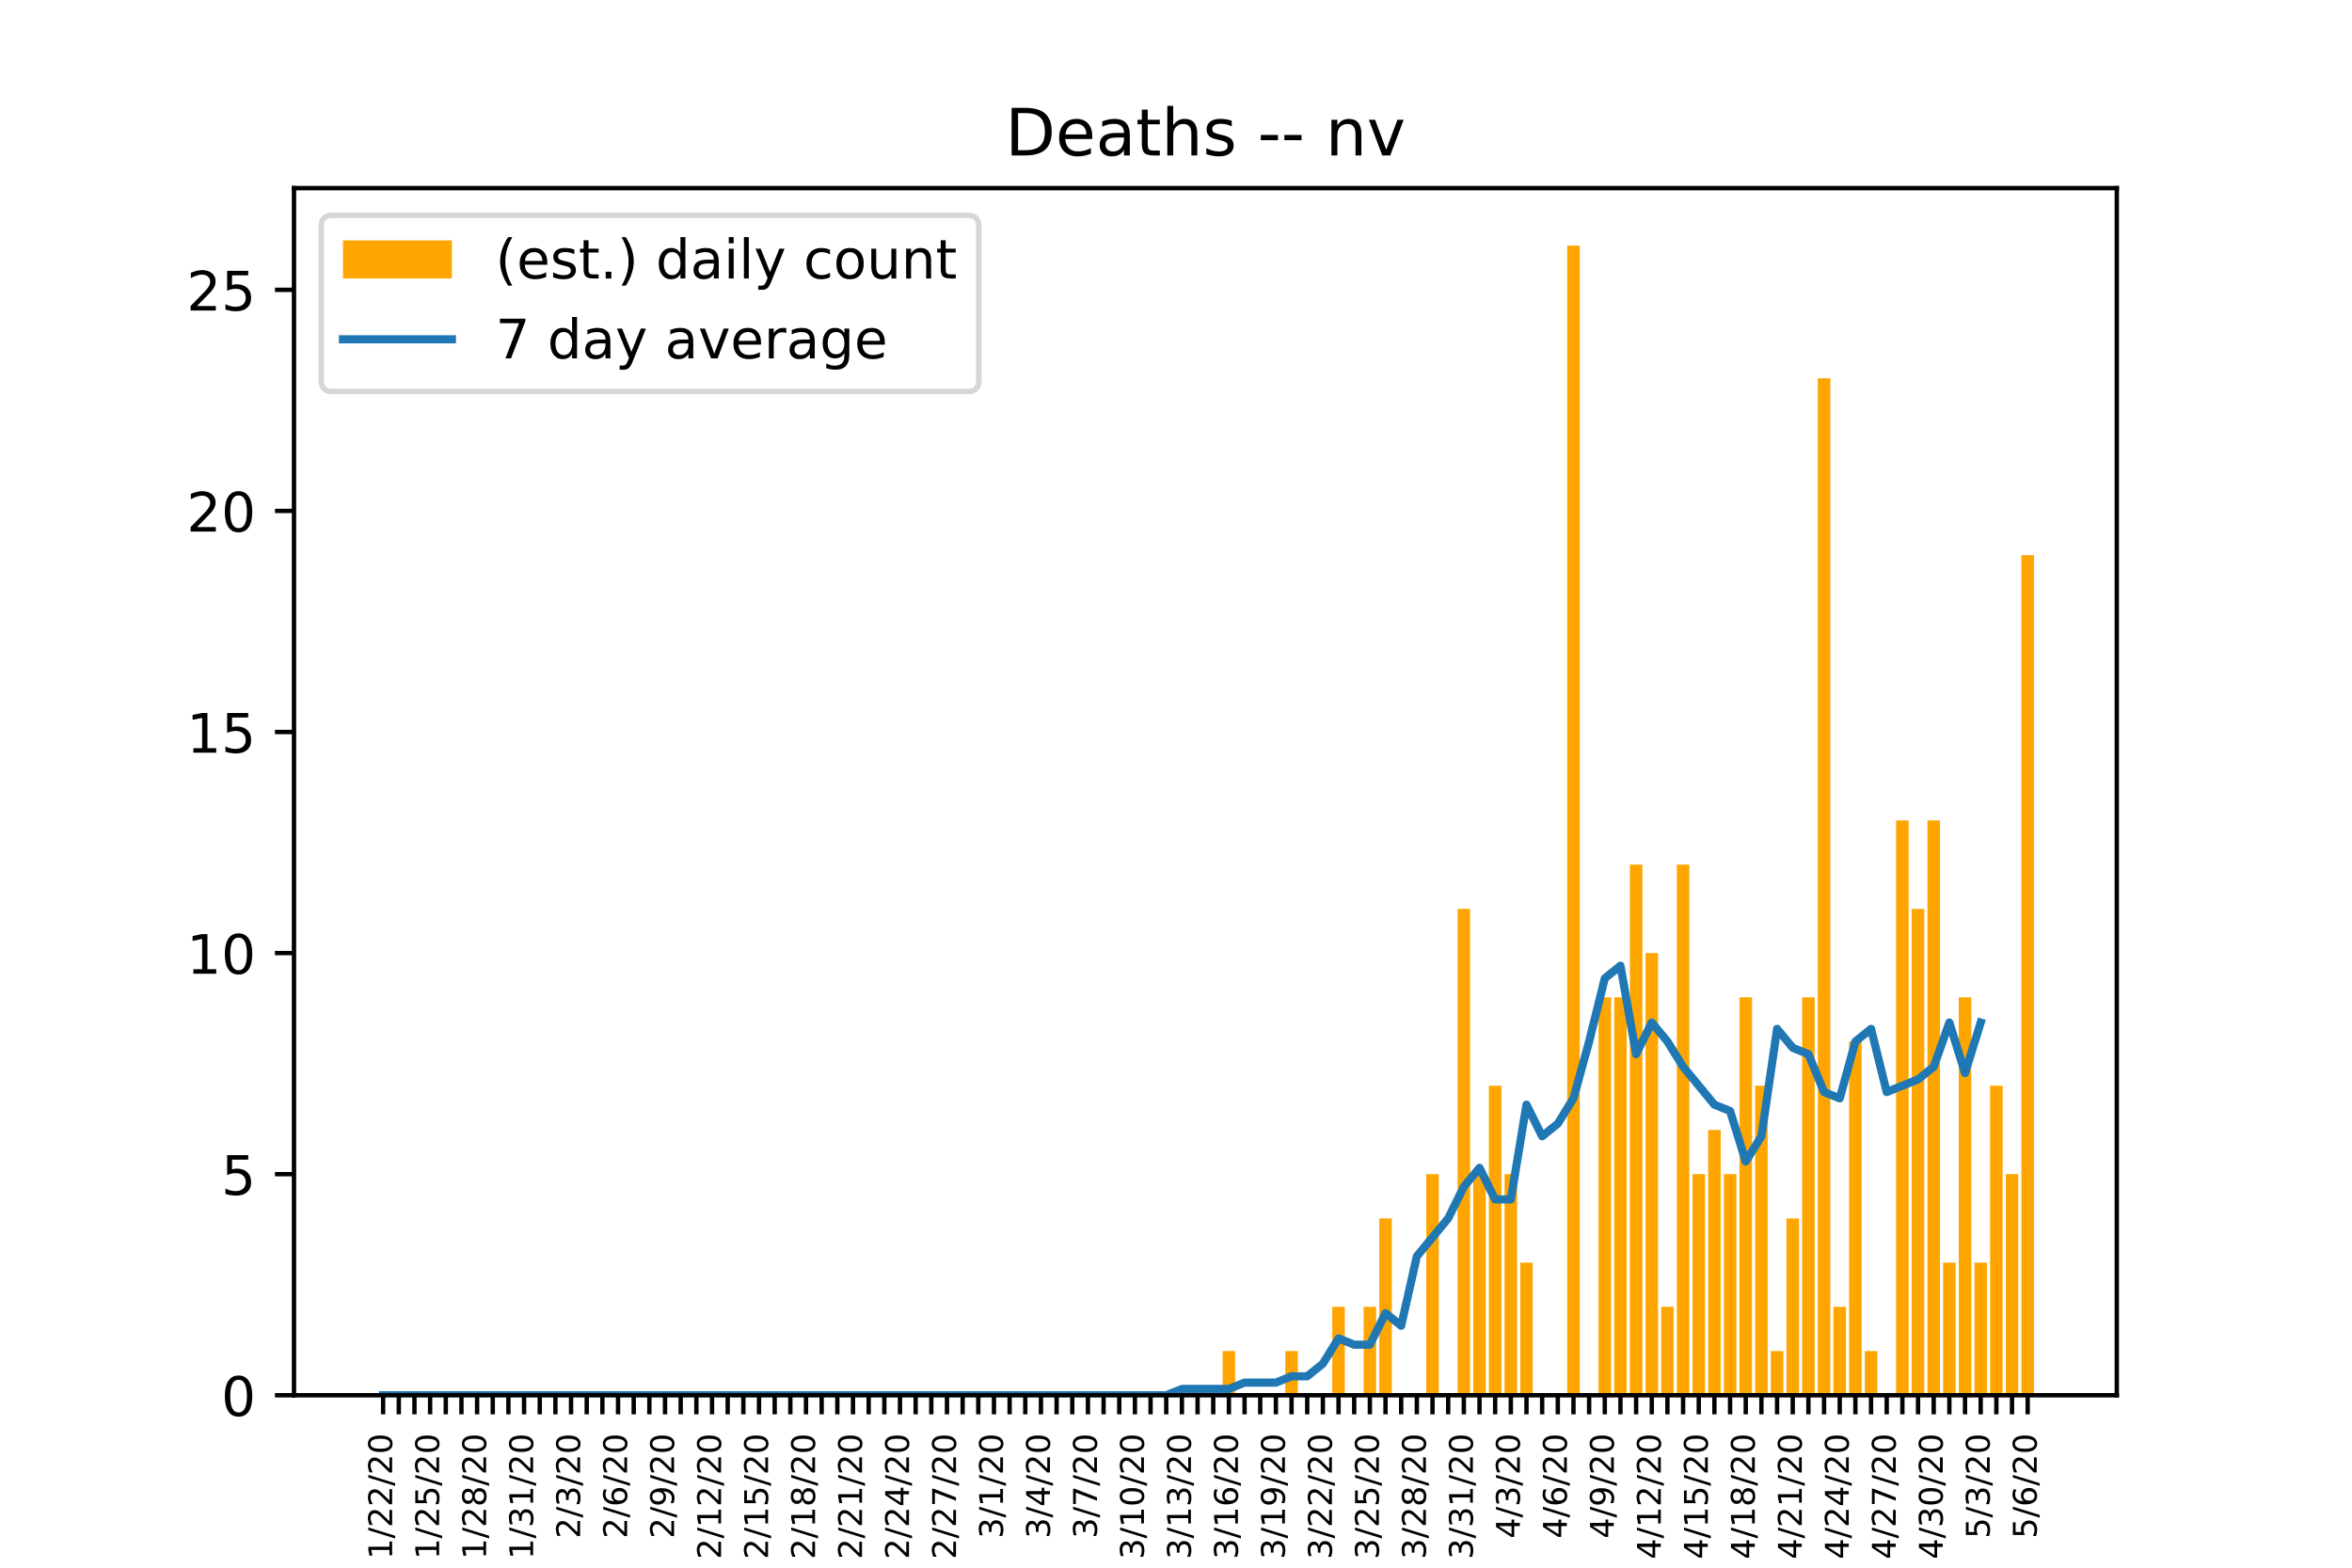 <?xml version="1.0" encoding="utf-8" standalone="no"?>
<!DOCTYPE svg PUBLIC "-//W3C//DTD SVG 1.1//EN"
  "http://www.w3.org/Graphics/SVG/1.1/DTD/svg11.dtd">
<!-- Created with matplotlib (https://matplotlib.org/) -->
<svg height="288pt" version="1.1" viewBox="0 0 432 288" width="432pt" xmlns="http://www.w3.org/2000/svg" xmlns:xlink="http://www.w3.org/1999/xlink">
 <defs>
  <style type="text/css">
*{stroke-linecap:butt;stroke-linejoin:round;}
  </style>
 </defs>
 <g id="figure_1">
  <g id="patch_1">
   <path d="M 0 288 
L 432 288 
L 432 0 
L 0 0 
z
" style="fill:#ffffff;"/>
  </g>
  <g id="axes_1">
   <g id="patch_2">
    <path d="M 54 256.32 
L 388.8 256.32 
L 388.8 34.56 
L 54 34.56 
z
" style="fill:#ffffff;"/>
   </g>
   <g id="patch_3">
    <path clip-path="url(#p518daf2b46)" d="M 69.218 256.32 
L 71.52 256.32 
L 71.52 256.32 
L 69.218 256.32 
z
" style="fill:#ffa500;"/>
   </g>
   <g id="patch_4">
    <path clip-path="url(#p518daf2b46)" d="M 72.095 256.32 
L 74.396 256.32 
L 74.396 256.32 
L 72.095 256.32 
z
" style="fill:#ffa500;"/>
   </g>
   <g id="patch_5">
    <path clip-path="url(#p518daf2b46)" d="M 74.972 256.32 
L 77.273 256.32 
L 77.273 256.32 
L 74.972 256.32 
z
" style="fill:#ffa500;"/>
   </g>
   <g id="patch_6">
    <path clip-path="url(#p518daf2b46)" d="M 77.849 256.32 
L 80.15 256.32 
L 80.15 256.32 
L 77.849 256.32 
z
" style="fill:#ffa500;"/>
   </g>
   <g id="patch_7">
    <path clip-path="url(#p518daf2b46)" d="M 80.725 256.32 
L 83.027 256.32 
L 83.027 256.32 
L 80.725 256.32 
z
" style="fill:#ffa500;"/>
   </g>
   <g id="patch_8">
    <path clip-path="url(#p518daf2b46)" d="M 83.602 256.32 
L 85.904 256.32 
L 85.904 256.32 
L 83.602 256.32 
z
" style="fill:#ffa500;"/>
   </g>
   <g id="patch_9">
    <path clip-path="url(#p518daf2b46)" d="M 86.479 256.32 
L 88.78 256.32 
L 88.78 256.32 
L 86.479 256.32 
z
" style="fill:#ffa500;"/>
   </g>
   <g id="patch_10">
    <path clip-path="url(#p518daf2b46)" d="M 89.356 256.32 
L 91.657 256.32 
L 91.657 256.32 
L 89.356 256.32 
z
" style="fill:#ffa500;"/>
   </g>
   <g id="patch_11">
    <path clip-path="url(#p518daf2b46)" d="M 92.232 256.32 
L 94.534 256.32 
L 94.534 256.32 
L 92.232 256.32 
z
" style="fill:#ffa500;"/>
   </g>
   <g id="patch_12">
    <path clip-path="url(#p518daf2b46)" d="M 95.109 256.32 
L 97.411 256.32 
L 97.411 256.32 
L 95.109 256.32 
z
" style="fill:#ffa500;"/>
   </g>
   <g id="patch_13">
    <path clip-path="url(#p518daf2b46)" d="M 97.986 256.32 
L 100.287 256.32 
L 100.287 256.32 
L 97.986 256.32 
z
" style="fill:#ffa500;"/>
   </g>
   <g id="patch_14">
    <path clip-path="url(#p518daf2b46)" d="M 100.863 256.32 
L 103.164 256.32 
L 103.164 256.32 
L 100.863 256.32 
z
" style="fill:#ffa500;"/>
   </g>
   <g id="patch_15">
    <path clip-path="url(#p518daf2b46)" d="M 103.74 256.32 
L 106.041 256.32 
L 106.041 256.32 
L 103.74 256.32 
z
" style="fill:#ffa500;"/>
   </g>
   <g id="patch_16">
    <path clip-path="url(#p518daf2b46)" d="M 106.616 256.32 
L 108.918 256.32 
L 108.918 256.32 
L 106.616 256.32 
z
" style="fill:#ffa500;"/>
   </g>
   <g id="patch_17">
    <path clip-path="url(#p518daf2b46)" d="M 109.493 256.32 
L 111.795 256.32 
L 111.795 256.32 
L 109.493 256.32 
z
" style="fill:#ffa500;"/>
   </g>
   <g id="patch_18">
    <path clip-path="url(#p518daf2b46)" d="M 112.37 256.32 
L 114.671 256.32 
L 114.671 256.32 
L 112.37 256.32 
z
" style="fill:#ffa500;"/>
   </g>
   <g id="patch_19">
    <path clip-path="url(#p518daf2b46)" d="M 115.247 256.32 
L 117.548 256.32 
L 117.548 256.32 
L 115.247 256.32 
z
" style="fill:#ffa500;"/>
   </g>
   <g id="patch_20">
    <path clip-path="url(#p518daf2b46)" d="M 118.123 256.32 
L 120.425 256.32 
L 120.425 256.32 
L 118.123 256.32 
z
" style="fill:#ffa500;"/>
   </g>
   <g id="patch_21">
    <path clip-path="url(#p518daf2b46)" d="M 121 256.32 
L 123.302 256.32 
L 123.302 256.32 
L 121 256.32 
z
" style="fill:#ffa500;"/>
   </g>
   <g id="patch_22">
    <path clip-path="url(#p518daf2b46)" d="M 123.877 256.32 
L 126.178 256.32 
L 126.178 256.32 
L 123.877 256.32 
z
" style="fill:#ffa500;"/>
   </g>
   <g id="patch_23">
    <path clip-path="url(#p518daf2b46)" d="M 126.754 256.32 
L 129.055 256.32 
L 129.055 256.32 
L 126.754 256.32 
z
" style="fill:#ffa500;"/>
   </g>
   <g id="patch_24">
    <path clip-path="url(#p518daf2b46)" d="M 129.631 256.32 
L 131.932 256.32 
L 131.932 256.32 
L 129.631 256.32 
z
" style="fill:#ffa500;"/>
   </g>
   <g id="patch_25">
    <path clip-path="url(#p518daf2b46)" d="M 132.507 256.32 
L 134.809 256.32 
L 134.809 256.32 
L 132.507 256.32 
z
" style="fill:#ffa500;"/>
   </g>
   <g id="patch_26">
    <path clip-path="url(#p518daf2b46)" d="M 135.384 256.32 
L 137.686 256.32 
L 137.686 256.32 
L 135.384 256.32 
z
" style="fill:#ffa500;"/>
   </g>
   <g id="patch_27">
    <path clip-path="url(#p518daf2b46)" d="M 138.261 256.32 
L 140.562 256.32 
L 140.562 256.32 
L 138.261 256.32 
z
" style="fill:#ffa500;"/>
   </g>
   <g id="patch_28">
    <path clip-path="url(#p518daf2b46)" d="M 141.138 256.32 
L 143.439 256.32 
L 143.439 256.32 
L 141.138 256.32 
z
" style="fill:#ffa500;"/>
   </g>
   <g id="patch_29">
    <path clip-path="url(#p518daf2b46)" d="M 144.015 256.32 
L 146.316 256.32 
L 146.316 256.32 
L 144.015 256.32 
z
" style="fill:#ffa500;"/>
   </g>
   <g id="patch_30">
    <path clip-path="url(#p518daf2b46)" d="M 146.891 256.32 
L 149.193 256.32 
L 149.193 256.32 
L 146.891 256.32 
z
" style="fill:#ffa500;"/>
   </g>
   <g id="patch_31">
    <path clip-path="url(#p518daf2b46)" d="M 149.768 256.32 
L 152.07 256.32 
L 152.07 256.32 
L 149.768 256.32 
z
" style="fill:#ffa500;"/>
   </g>
   <g id="patch_32">
    <path clip-path="url(#p518daf2b46)" d="M 152.645 256.32 
L 154.946 256.32 
L 154.946 256.32 
L 152.645 256.32 
z
" style="fill:#ffa500;"/>
   </g>
   <g id="patch_33">
    <path clip-path="url(#p518daf2b46)" d="M 155.522 256.32 
L 157.823 256.32 
L 157.823 256.32 
L 155.522 256.32 
z
" style="fill:#ffa500;"/>
   </g>
   <g id="patch_34">
    <path clip-path="url(#p518daf2b46)" d="M 158.398 256.32 
L 160.7 256.32 
L 160.7 256.32 
L 158.398 256.32 
z
" style="fill:#ffa500;"/>
   </g>
   <g id="patch_35">
    <path clip-path="url(#p518daf2b46)" d="M 161.275 256.32 
L 163.577 256.32 
L 163.577 256.32 
L 161.275 256.32 
z
" style="fill:#ffa500;"/>
   </g>
   <g id="patch_36">
    <path clip-path="url(#p518daf2b46)" d="M 164.152 256.32 
L 166.453 256.32 
L 166.453 256.32 
L 164.152 256.32 
z
" style="fill:#ffa500;"/>
   </g>
   <g id="patch_37">
    <path clip-path="url(#p518daf2b46)" d="M 167.029 256.32 
L 169.33 256.32 
L 169.33 256.32 
L 167.029 256.32 
z
" style="fill:#ffa500;"/>
   </g>
   <g id="patch_38">
    <path clip-path="url(#p518daf2b46)" d="M 169.906 256.32 
L 172.207 256.32 
L 172.207 256.32 
L 169.906 256.32 
z
" style="fill:#ffa500;"/>
   </g>
   <g id="patch_39">
    <path clip-path="url(#p518daf2b46)" d="M 172.782 256.32 
L 175.084 256.32 
L 175.084 256.32 
L 172.782 256.32 
z
" style="fill:#ffa500;"/>
   </g>
   <g id="patch_40">
    <path clip-path="url(#p518daf2b46)" d="M 175.659 256.32 
L 177.961 256.32 
L 177.961 256.32 
L 175.659 256.32 
z
" style="fill:#ffa500;"/>
   </g>
   <g id="patch_41">
    <path clip-path="url(#p518daf2b46)" d="M 178.536 256.32 
L 180.837 256.32 
L 180.837 256.32 
L 178.536 256.32 
z
" style="fill:#ffa500;"/>
   </g>
   <g id="patch_42">
    <path clip-path="url(#p518daf2b46)" d="M 181.413 256.32 
L 183.714 256.32 
L 183.714 256.32 
L 181.413 256.32 
z
" style="fill:#ffa500;"/>
   </g>
   <g id="patch_43">
    <path clip-path="url(#p518daf2b46)" d="M 184.29 256.32 
L 186.591 256.32 
L 186.591 256.32 
L 184.29 256.32 
z
" style="fill:#ffa500;"/>
   </g>
   <g id="patch_44">
    <path clip-path="url(#p518daf2b46)" d="M 187.166 256.32 
L 189.468 256.32 
L 189.468 256.32 
L 187.166 256.32 
z
" style="fill:#ffa500;"/>
   </g>
   <g id="patch_45">
    <path clip-path="url(#p518daf2b46)" d="M 190.043 256.32 
L 192.344 256.32 
L 192.344 256.32 
L 190.043 256.32 
z
" style="fill:#ffa500;"/>
   </g>
   <g id="patch_46">
    <path clip-path="url(#p518daf2b46)" d="M 192.92 256.32 
L 195.221 256.32 
L 195.221 256.32 
L 192.92 256.32 
z
" style="fill:#ffa500;"/>
   </g>
   <g id="patch_47">
    <path clip-path="url(#p518daf2b46)" d="M 195.797 256.32 
L 198.098 256.32 
L 198.098 256.32 
L 195.797 256.32 
z
" style="fill:#ffa500;"/>
   </g>
   <g id="patch_48">
    <path clip-path="url(#p518daf2b46)" d="M 198.673 256.32 
L 200.975 256.32 
L 200.975 256.32 
L 198.673 256.32 
z
" style="fill:#ffa500;"/>
   </g>
   <g id="patch_49">
    <path clip-path="url(#p518daf2b46)" d="M 201.55 256.32 
L 203.852 256.32 
L 203.852 256.32 
L 201.55 256.32 
z
" style="fill:#ffa500;"/>
   </g>
   <g id="patch_50">
    <path clip-path="url(#p518daf2b46)" d="M 204.427 256.32 
L 206.728 256.32 
L 206.728 256.32 
L 204.427 256.32 
z
" style="fill:#ffa500;"/>
   </g>
   <g id="patch_51">
    <path clip-path="url(#p518daf2b46)" d="M 207.304 256.32 
L 209.605 256.32 
L 209.605 256.32 
L 207.304 256.32 
z
" style="fill:#ffa500;"/>
   </g>
   <g id="patch_52">
    <path clip-path="url(#p518daf2b46)" d="M 210.181 256.32 
L 212.482 256.32 
L 212.482 256.32 
L 210.181 256.32 
z
" style="fill:#ffa500;"/>
   </g>
   <g id="patch_53">
    <path clip-path="url(#p518daf2b46)" d="M 213.057 256.32 
L 215.359 256.32 
L 215.359 256.32 
L 213.057 256.32 
z
" style="fill:#ffa500;"/>
   </g>
   <g id="patch_54">
    <path clip-path="url(#p518daf2b46)" d="M 215.934 256.32 
L 218.236 256.32 
L 218.236 256.32 
L 215.934 256.32 
z
" style="fill:#ffa500;"/>
   </g>
   <g id="patch_55">
    <path clip-path="url(#p518daf2b46)" d="M 218.811 256.32 
L 221.112 256.32 
L 221.112 256.32 
L 218.811 256.32 
z
" style="fill:#ffa500;"/>
   </g>
   <g id="patch_56">
    <path clip-path="url(#p518daf2b46)" d="M 221.688 256.32 
L 223.989 256.32 
L 223.989 256.32 
L 221.688 256.32 
z
" style="fill:#ffa500;"/>
   </g>
   <g id="patch_57">
    <path clip-path="url(#p518daf2b46)" d="M 224.564 256.32 
L 226.866 256.32 
L 226.866 248.197 
L 224.564 248.197 
z
" style="fill:#ffa500;"/>
   </g>
   <g id="patch_58">
    <path clip-path="url(#p518daf2b46)" d="M 227.441 256.32 
L 229.743 256.32 
L 229.743 256.32 
L 227.441 256.32 
z
" style="fill:#ffa500;"/>
   </g>
   <g id="patch_59">
    <path clip-path="url(#p518daf2b46)" d="M 230.318 256.32 
L 232.619 256.32 
L 232.619 256.32 
L 230.318 256.32 
z
" style="fill:#ffa500;"/>
   </g>
   <g id="patch_60">
    <path clip-path="url(#p518daf2b46)" d="M 233.195 256.32 
L 235.496 256.32 
L 235.496 256.32 
L 233.195 256.32 
z
" style="fill:#ffa500;"/>
   </g>
   <g id="patch_61">
    <path clip-path="url(#p518daf2b46)" d="M 236.072 256.32 
L 238.373 256.32 
L 238.373 248.197 
L 236.072 248.197 
z
" style="fill:#ffa500;"/>
   </g>
   <g id="patch_62">
    <path clip-path="url(#p518daf2b46)" d="M 238.948 256.32 
L 241.25 256.32 
L 241.25 256.32 
L 238.948 256.32 
z
" style="fill:#ffa500;"/>
   </g>
   <g id="patch_63">
    <path clip-path="url(#p518daf2b46)" d="M 241.825 256.32 
L 244.127 256.32 
L 244.127 256.32 
L 241.825 256.32 
z
" style="fill:#ffa500;"/>
   </g>
   <g id="patch_64">
    <path clip-path="url(#p518daf2b46)" d="M 244.702 256.32 
L 247.003 256.32 
L 247.003 240.074 
L 244.702 240.074 
z
" style="fill:#ffa500;"/>
   </g>
   <g id="patch_65">
    <path clip-path="url(#p518daf2b46)" d="M 247.579 256.32 
L 249.88 256.32 
L 249.88 256.32 
L 247.579 256.32 
z
" style="fill:#ffa500;"/>
   </g>
   <g id="patch_66">
    <path clip-path="url(#p518daf2b46)" d="M 250.456 256.32 
L 252.757 256.32 
L 252.757 240.074 
L 250.456 240.074 
z
" style="fill:#ffa500;"/>
   </g>
   <g id="patch_67">
    <path clip-path="url(#p518daf2b46)" d="M 253.332 256.32 
L 255.634 256.32 
L 255.634 223.828 
L 253.332 223.828 
z
" style="fill:#ffa500;"/>
   </g>
   <g id="patch_68">
    <path clip-path="url(#p518daf2b46)" d="M 256.209 256.32 
L 258.51 256.32 
L 258.51 256.32 
L 256.209 256.32 
z
" style="fill:#ffa500;"/>
   </g>
   <g id="patch_69">
    <path clip-path="url(#p518daf2b46)" d="M 259.086 256.32 
L 261.387 256.32 
L 261.387 256.32 
L 259.086 256.32 
z
" style="fill:#ffa500;"/>
   </g>
   <g id="patch_70">
    <path clip-path="url(#p518daf2b46)" d="M 261.963 256.32 
L 264.264 256.32 
L 264.264 215.705 
L 261.963 215.705 
z
" style="fill:#ffa500;"/>
   </g>
   <g id="patch_71">
    <path clip-path="url(#p518daf2b46)" d="M 264.839 256.32 
L 267.141 256.32 
L 267.141 256.32 
L 264.839 256.32 
z
" style="fill:#ffa500;"/>
   </g>
   <g id="patch_72">
    <path clip-path="url(#p518daf2b46)" d="M 267.716 256.32 
L 270.018 256.32 
L 270.018 166.966 
L 267.716 166.966 
z
" style="fill:#ffa500;"/>
   </g>
   <g id="patch_73">
    <path clip-path="url(#p518daf2b46)" d="M 270.593 256.32 
L 272.894 256.32 
L 272.894 215.705 
L 270.593 215.705 
z
" style="fill:#ffa500;"/>
   </g>
   <g id="patch_74">
    <path clip-path="url(#p518daf2b46)" d="M 273.47 256.32 
L 275.771 256.32 
L 275.771 199.458 
L 273.47 199.458 
z
" style="fill:#ffa500;"/>
   </g>
   <g id="patch_75">
    <path clip-path="url(#p518daf2b46)" d="M 276.347 256.32 
L 278.648 256.32 
L 278.648 215.705 
L 276.347 215.705 
z
" style="fill:#ffa500;"/>
   </g>
   <g id="patch_76">
    <path clip-path="url(#p518daf2b46)" d="M 279.223 256.32 
L 281.525 256.32 
L 281.525 231.951 
L 279.223 231.951 
z
" style="fill:#ffa500;"/>
   </g>
   <g id="patch_77">
    <path clip-path="url(#p518daf2b46)" d="M 282.1 256.32 
L 284.402 256.32 
L 284.402 256.32 
L 282.1 256.32 
z
" style="fill:#ffa500;"/>
   </g>
   <g id="patch_78">
    <path clip-path="url(#p518daf2b46)" d="M 284.977 256.32 
L 287.278 256.32 
L 287.278 256.32 
L 284.977 256.32 
z
" style="fill:#ffa500;"/>
   </g>
   <g id="patch_79">
    <path clip-path="url(#p518daf2b46)" d="M 287.854 256.32 
L 290.155 256.32 
L 290.155 45.12 
L 287.854 45.12 
z
" style="fill:#ffa500;"/>
   </g>
   <g id="patch_80">
    <path clip-path="url(#p518daf2b46)" d="M 290.73 256.32 
L 293.032 256.32 
L 293.032 256.32 
L 290.73 256.32 
z
" style="fill:#ffa500;"/>
   </g>
   <g id="patch_81">
    <path clip-path="url(#p518daf2b46)" d="M 293.607 256.32 
L 295.909 256.32 
L 295.909 183.212 
L 293.607 183.212 
z
" style="fill:#ffa500;"/>
   </g>
   <g id="patch_82">
    <path clip-path="url(#p518daf2b46)" d="M 296.484 256.32 
L 298.785 256.32 
L 298.785 183.212 
L 296.484 183.212 
z
" style="fill:#ffa500;"/>
   </g>
   <g id="patch_83">
    <path clip-path="url(#p518daf2b46)" d="M 299.361 256.32 
L 301.662 256.32 
L 301.662 158.843 
L 299.361 158.843 
z
" style="fill:#ffa500;"/>
   </g>
   <g id="patch_84">
    <path clip-path="url(#p518daf2b46)" d="M 302.238 256.32 
L 304.539 256.32 
L 304.539 175.089 
L 302.238 175.089 
z
" style="fill:#ffa500;"/>
   </g>
   <g id="patch_85">
    <path clip-path="url(#p518daf2b46)" d="M 305.114 256.32 
L 307.416 256.32 
L 307.416 240.074 
L 305.114 240.074 
z
" style="fill:#ffa500;"/>
   </g>
   <g id="patch_86">
    <path clip-path="url(#p518daf2b46)" d="M 307.991 256.32 
L 310.293 256.32 
L 310.293 158.843 
L 307.991 158.843 
z
" style="fill:#ffa500;"/>
   </g>
   <g id="patch_87">
    <path clip-path="url(#p518daf2b46)" d="M 310.868 256.32 
L 313.169 256.32 
L 313.169 215.705 
L 310.868 215.705 
z
" style="fill:#ffa500;"/>
   </g>
   <g id="patch_88">
    <path clip-path="url(#p518daf2b46)" d="M 313.745 256.32 
L 316.046 256.32 
L 316.046 207.582 
L 313.745 207.582 
z
" style="fill:#ffa500;"/>
   </g>
   <g id="patch_89">
    <path clip-path="url(#p518daf2b46)" d="M 316.622 256.32 
L 318.923 256.32 
L 318.923 215.705 
L 316.622 215.705 
z
" style="fill:#ffa500;"/>
   </g>
   <g id="patch_90">
    <path clip-path="url(#p518daf2b46)" d="M 319.498 256.32 
L 321.8 256.32 
L 321.8 183.212 
L 319.498 183.212 
z
" style="fill:#ffa500;"/>
   </g>
   <g id="patch_91">
    <path clip-path="url(#p518daf2b46)" d="M 322.375 256.32 
L 324.677 256.32 
L 324.677 199.458 
L 322.375 199.458 
z
" style="fill:#ffa500;"/>
   </g>
   <g id="patch_92">
    <path clip-path="url(#p518daf2b46)" d="M 325.252 256.32 
L 327.553 256.32 
L 327.553 248.197 
L 325.252 248.197 
z
" style="fill:#ffa500;"/>
   </g>
   <g id="patch_93">
    <path clip-path="url(#p518daf2b46)" d="M 328.129 256.32 
L 330.43 256.32 
L 330.43 223.828 
L 328.129 223.828 
z
" style="fill:#ffa500;"/>
   </g>
   <g id="patch_94">
    <path clip-path="url(#p518daf2b46)" d="M 331.005 256.32 
L 333.307 256.32 
L 333.307 183.212 
L 331.005 183.212 
z
" style="fill:#ffa500;"/>
   </g>
   <g id="patch_95">
    <path clip-path="url(#p518daf2b46)" d="M 333.882 256.32 
L 336.184 256.32 
L 336.184 69.489 
L 333.882 69.489 
z
" style="fill:#ffa500;"/>
   </g>
   <g id="patch_96">
    <path clip-path="url(#p518daf2b46)" d="M 336.759 256.32 
L 339.06 256.32 
L 339.06 240.074 
L 336.759 240.074 
z
" style="fill:#ffa500;"/>
   </g>
   <g id="patch_97">
    <path clip-path="url(#p518daf2b46)" d="M 339.636 256.32 
L 341.937 256.32 
L 341.937 191.335 
L 339.636 191.335 
z
" style="fill:#ffa500;"/>
   </g>
   <g id="patch_98">
    <path clip-path="url(#p518daf2b46)" d="M 342.513 256.32 
L 344.814 256.32 
L 344.814 248.197 
L 342.513 248.197 
z
" style="fill:#ffa500;"/>
   </g>
   <g id="patch_99">
    <path clip-path="url(#p518daf2b46)" d="M 345.389 256.32 
L 347.691 256.32 
L 347.691 256.32 
L 345.389 256.32 
z
" style="fill:#ffa500;"/>
   </g>
   <g id="patch_100">
    <path clip-path="url(#p518daf2b46)" d="M 348.266 256.32 
L 350.568 256.32 
L 350.568 150.72 
L 348.266 150.72 
z
" style="fill:#ffa500;"/>
   </g>
   <g id="patch_101">
    <path clip-path="url(#p518daf2b46)" d="M 351.143 256.32 
L 353.444 256.32 
L 353.444 166.966 
L 351.143 166.966 
z
" style="fill:#ffa500;"/>
   </g>
   <g id="patch_102">
    <path clip-path="url(#p518daf2b46)" d="M 354.02 256.32 
L 356.321 256.32 
L 356.321 150.72 
L 354.02 150.72 
z
" style="fill:#ffa500;"/>
   </g>
   <g id="patch_103">
    <path clip-path="url(#p518daf2b46)" d="M 356.896 256.32 
L 359.198 256.32 
L 359.198 231.951 
L 356.896 231.951 
z
" style="fill:#ffa500;"/>
   </g>
   <g id="patch_104">
    <path clip-path="url(#p518daf2b46)" d="M 359.773 256.32 
L 362.075 256.32 
L 362.075 183.212 
L 359.773 183.212 
z
" style="fill:#ffa500;"/>
   </g>
   <g id="patch_105">
    <path clip-path="url(#p518daf2b46)" d="M 362.65 256.32 
L 364.951 256.32 
L 364.951 231.951 
L 362.65 231.951 
z
" style="fill:#ffa500;"/>
   </g>
   <g id="patch_106">
    <path clip-path="url(#p518daf2b46)" d="M 365.527 256.32 
L 367.828 256.32 
L 367.828 199.458 
L 365.527 199.458 
z
" style="fill:#ffa500;"/>
   </g>
   <g id="patch_107">
    <path clip-path="url(#p518daf2b46)" d="M 368.404 256.32 
L 370.705 256.32 
L 370.705 215.705 
L 368.404 215.705 
z
" style="fill:#ffa500;"/>
   </g>
   <g id="patch_108">
    <path clip-path="url(#p518daf2b46)" d="M 371.28 256.32 
L 373.582 256.32 
L 373.582 101.982 
L 371.28 101.982 
z
" style="fill:#ffa500;"/>
   </g>
   <g id="matplotlib.axis_1">
    <g id="xtick_1">
     <g id="line2d_1">
      <defs>
       <path d="M 0 0 
L 0 3.5 
" id="me9cbf5c586" style="stroke:#000000;stroke-width:0.8;"/>
      </defs>
      <g>
       <use style="stroke:#000000;stroke-width:0.8;" x="70.369" xlink:href="#me9cbf5c586" y="256.32"/>
      </g>
     </g>
     <g id="text_1">
      <!-- 1/22/20 -->
      <defs>
       <path d="M 12.406 8.297 
L 28.516 8.297 
L 28.516 63.922 
L 10.984 60.406 
L 10.984 69.391 
L 28.422 72.906 
L 38.281 72.906 
L 38.281 8.297 
L 54.391 8.297 
L 54.391 0 
L 12.406 0 
z
" id="DejaVuSans-49"/>
       <path d="M 25.391 72.906 
L 33.688 72.906 
L 8.297 -9.281 
L 0 -9.281 
z
" id="DejaVuSans-47"/>
       <path d="M 19.188 8.297 
L 53.609 8.297 
L 53.609 0 
L 7.328 0 
L 7.328 8.297 
Q 12.938 14.109 22.625 23.891 
Q 32.328 33.688 34.812 36.531 
Q 39.547 41.844 41.422 45.531 
Q 43.312 49.219 43.312 52.781 
Q 43.312 58.594 39.234 62.25 
Q 35.156 65.922 28.609 65.922 
Q 23.969 65.922 18.812 64.312 
Q 13.672 62.703 7.812 59.422 
L 7.812 69.391 
Q 13.766 71.781 18.938 73 
Q 24.125 74.219 28.422 74.219 
Q 39.75 74.219 46.484 68.547 
Q 53.219 62.891 53.219 53.422 
Q 53.219 48.922 51.531 44.891 
Q 49.859 40.875 45.406 35.406 
Q 44.188 33.984 37.641 27.219 
Q 31.109 20.453 19.188 8.297 
z
" id="DejaVuSans-50"/>
       <path d="M 31.781 66.406 
Q 24.172 66.406 20.328 58.906 
Q 16.5 51.422 16.5 36.375 
Q 16.5 21.391 20.328 13.891 
Q 24.172 6.391 31.781 6.391 
Q 39.453 6.391 43.281 13.891 
Q 47.125 21.391 47.125 36.375 
Q 47.125 51.422 43.281 58.906 
Q 39.453 66.406 31.781 66.406 
z
M 31.781 74.219 
Q 44.047 74.219 50.516 64.516 
Q 56.984 54.828 56.984 36.375 
Q 56.984 17.969 50.516 8.266 
Q 44.047 -1.422 31.781 -1.422 
Q 19.531 -1.422 13.062 8.266 
Q 6.594 17.969 6.594 36.375 
Q 6.594 54.828 13.062 64.516 
Q 19.531 74.219 31.781 74.219 
z
" id="DejaVuSans-48"/>
      </defs>
      <g transform="translate(72.025 286.45)rotate(-90)scale(0.06 -0.06)">
       <use xlink:href="#DejaVuSans-49"/>
       <use x="63.623" xlink:href="#DejaVuSans-47"/>
       <use x="97.314" xlink:href="#DejaVuSans-50"/>
       <use x="160.938" xlink:href="#DejaVuSans-50"/>
       <use x="224.561" xlink:href="#DejaVuSans-47"/>
       <use x="258.252" xlink:href="#DejaVuSans-50"/>
       <use x="321.875" xlink:href="#DejaVuSans-48"/>
      </g>
     </g>
    </g>
    <g id="xtick_2">
     <g id="line2d_2">
      <g>
       <use style="stroke:#000000;stroke-width:0.8;" x="73.246" xlink:href="#me9cbf5c586" y="256.32"/>
      </g>
     </g>
    </g>
    <g id="xtick_3">
     <g id="line2d_3">
      <g>
       <use style="stroke:#000000;stroke-width:0.8;" x="76.122" xlink:href="#me9cbf5c586" y="256.32"/>
      </g>
     </g>
    </g>
    <g id="xtick_4">
     <g id="line2d_4">
      <g>
       <use style="stroke:#000000;stroke-width:0.8;" x="78.999" xlink:href="#me9cbf5c586" y="256.32"/>
      </g>
     </g>
     <g id="text_2">
      <!-- 1/25/20 -->
      <defs>
       <path d="M 10.797 72.906 
L 49.516 72.906 
L 49.516 64.594 
L 19.828 64.594 
L 19.828 46.734 
Q 21.969 47.469 24.109 47.828 
Q 26.266 48.188 28.422 48.188 
Q 40.625 48.188 47.75 41.5 
Q 54.891 34.812 54.891 23.391 
Q 54.891 11.625 47.562 5.094 
Q 40.234 -1.422 26.906 -1.422 
Q 22.312 -1.422 17.547 -0.641 
Q 12.797 0.141 7.719 1.703 
L 7.719 11.625 
Q 12.109 9.234 16.797 8.062 
Q 21.484 6.891 26.703 6.891 
Q 35.156 6.891 40.078 11.328 
Q 45.016 15.766 45.016 23.391 
Q 45.016 31 40.078 35.438 
Q 35.156 39.891 26.703 39.891 
Q 22.75 39.891 18.812 39.016 
Q 14.891 38.141 10.797 36.281 
z
" id="DejaVuSans-53"/>
      </defs>
      <g transform="translate(80.655 286.45)rotate(-90)scale(0.06 -0.06)">
       <use xlink:href="#DejaVuSans-49"/>
       <use x="63.623" xlink:href="#DejaVuSans-47"/>
       <use x="97.314" xlink:href="#DejaVuSans-50"/>
       <use x="160.938" xlink:href="#DejaVuSans-53"/>
       <use x="224.561" xlink:href="#DejaVuSans-47"/>
       <use x="258.252" xlink:href="#DejaVuSans-50"/>
       <use x="321.875" xlink:href="#DejaVuSans-48"/>
      </g>
     </g>
    </g>
    <g id="xtick_5">
     <g id="line2d_5">
      <g>
       <use style="stroke:#000000;stroke-width:0.8;" x="81.876" xlink:href="#me9cbf5c586" y="256.32"/>
      </g>
     </g>
    </g>
    <g id="xtick_6">
     <g id="line2d_6">
      <g>
       <use style="stroke:#000000;stroke-width:0.8;" x="84.753" xlink:href="#me9cbf5c586" y="256.32"/>
      </g>
     </g>
    </g>
    <g id="xtick_7">
     <g id="line2d_7">
      <g>
       <use style="stroke:#000000;stroke-width:0.8;" x="87.63" xlink:href="#me9cbf5c586" y="256.32"/>
      </g>
     </g>
     <g id="text_3">
      <!-- 1/28/20 -->
      <defs>
       <path d="M 31.781 34.625 
Q 24.75 34.625 20.719 30.859 
Q 16.703 27.094 16.703 20.516 
Q 16.703 13.922 20.719 10.156 
Q 24.75 6.391 31.781 6.391 
Q 38.812 6.391 42.859 10.172 
Q 46.922 13.969 46.922 20.516 
Q 46.922 27.094 42.891 30.859 
Q 38.875 34.625 31.781 34.625 
z
M 21.922 38.812 
Q 15.578 40.375 12.031 44.719 
Q 8.5 49.078 8.5 55.328 
Q 8.5 64.062 14.719 69.141 
Q 20.953 74.219 31.781 74.219 
Q 42.672 74.219 48.875 69.141 
Q 55.078 64.062 55.078 55.328 
Q 55.078 49.078 51.531 44.719 
Q 48 40.375 41.703 38.812 
Q 48.828 37.156 52.797 32.312 
Q 56.781 27.484 56.781 20.516 
Q 56.781 9.906 50.312 4.234 
Q 43.844 -1.422 31.781 -1.422 
Q 19.734 -1.422 13.25 4.234 
Q 6.781 9.906 6.781 20.516 
Q 6.781 27.484 10.781 32.312 
Q 14.797 37.156 21.922 38.812 
z
M 18.312 54.391 
Q 18.312 48.734 21.844 45.562 
Q 25.391 42.391 31.781 42.391 
Q 38.141 42.391 41.719 45.562 
Q 45.312 48.734 45.312 54.391 
Q 45.312 60.062 41.719 63.234 
Q 38.141 66.406 31.781 66.406 
Q 25.391 66.406 21.844 63.234 
Q 18.312 60.062 18.312 54.391 
z
" id="DejaVuSans-56"/>
      </defs>
      <g transform="translate(89.285 286.45)rotate(-90)scale(0.06 -0.06)">
       <use xlink:href="#DejaVuSans-49"/>
       <use x="63.623" xlink:href="#DejaVuSans-47"/>
       <use x="97.314" xlink:href="#DejaVuSans-50"/>
       <use x="160.938" xlink:href="#DejaVuSans-56"/>
       <use x="224.561" xlink:href="#DejaVuSans-47"/>
       <use x="258.252" xlink:href="#DejaVuSans-50"/>
       <use x="321.875" xlink:href="#DejaVuSans-48"/>
      </g>
     </g>
    </g>
    <g id="xtick_8">
     <g id="line2d_8">
      <g>
       <use style="stroke:#000000;stroke-width:0.8;" x="90.506" xlink:href="#me9cbf5c586" y="256.32"/>
      </g>
     </g>
    </g>
    <g id="xtick_9">
     <g id="line2d_9">
      <g>
       <use style="stroke:#000000;stroke-width:0.8;" x="93.383" xlink:href="#me9cbf5c586" y="256.32"/>
      </g>
     </g>
    </g>
    <g id="xtick_10">
     <g id="line2d_10">
      <g>
       <use style="stroke:#000000;stroke-width:0.8;" x="96.26" xlink:href="#me9cbf5c586" y="256.32"/>
      </g>
     </g>
     <g id="text_4">
      <!-- 1/31/20 -->
      <defs>
       <path d="M 40.578 39.312 
Q 47.656 37.797 51.625 33 
Q 55.609 28.219 55.609 21.188 
Q 55.609 10.406 48.188 4.484 
Q 40.766 -1.422 27.094 -1.422 
Q 22.516 -1.422 17.656 -0.516 
Q 12.797 0.391 7.625 2.203 
L 7.625 11.719 
Q 11.719 9.328 16.594 8.109 
Q 21.484 6.891 26.812 6.891 
Q 36.078 6.891 40.938 10.547 
Q 45.797 14.203 45.797 21.188 
Q 45.797 27.641 41.281 31.266 
Q 36.766 34.906 28.719 34.906 
L 20.219 34.906 
L 20.219 43.016 
L 29.109 43.016 
Q 36.375 43.016 40.234 45.922 
Q 44.094 48.828 44.094 54.297 
Q 44.094 59.906 40.109 62.906 
Q 36.141 65.922 28.719 65.922 
Q 24.656 65.922 20.016 65.031 
Q 15.375 64.156 9.812 62.312 
L 9.812 71.094 
Q 15.438 72.656 20.344 73.438 
Q 25.25 74.219 29.594 74.219 
Q 40.828 74.219 47.359 69.109 
Q 53.906 64.016 53.906 55.328 
Q 53.906 49.266 50.438 45.094 
Q 46.969 40.922 40.578 39.312 
z
" id="DejaVuSans-51"/>
      </defs>
      <g transform="translate(97.916 286.45)rotate(-90)scale(0.06 -0.06)">
       <use xlink:href="#DejaVuSans-49"/>
       <use x="63.623" xlink:href="#DejaVuSans-47"/>
       <use x="97.314" xlink:href="#DejaVuSans-51"/>
       <use x="160.938" xlink:href="#DejaVuSans-49"/>
       <use x="224.561" xlink:href="#DejaVuSans-47"/>
       <use x="258.252" xlink:href="#DejaVuSans-50"/>
       <use x="321.875" xlink:href="#DejaVuSans-48"/>
      </g>
     </g>
    </g>
    <g id="xtick_11">
     <g id="line2d_11">
      <g>
       <use style="stroke:#000000;stroke-width:0.8;" x="99.137" xlink:href="#me9cbf5c586" y="256.32"/>
      </g>
     </g>
    </g>
    <g id="xtick_12">
     <g id="line2d_12">
      <g>
       <use style="stroke:#000000;stroke-width:0.8;" x="102.014" xlink:href="#me9cbf5c586" y="256.32"/>
      </g>
     </g>
    </g>
    <g id="xtick_13">
     <g id="line2d_13">
      <g>
       <use style="stroke:#000000;stroke-width:0.8;" x="104.89" xlink:href="#me9cbf5c586" y="256.32"/>
      </g>
     </g>
     <g id="text_5">
      <!-- 2/3/20 -->
      <g transform="translate(106.546 282.632)rotate(-90)scale(0.06 -0.06)">
       <use xlink:href="#DejaVuSans-50"/>
       <use x="63.623" xlink:href="#DejaVuSans-47"/>
       <use x="97.314" xlink:href="#DejaVuSans-51"/>
       <use x="160.938" xlink:href="#DejaVuSans-47"/>
       <use x="194.629" xlink:href="#DejaVuSans-50"/>
       <use x="258.252" xlink:href="#DejaVuSans-48"/>
      </g>
     </g>
    </g>
    <g id="xtick_14">
     <g id="line2d_14">
      <g>
       <use style="stroke:#000000;stroke-width:0.8;" x="107.767" xlink:href="#me9cbf5c586" y="256.32"/>
      </g>
     </g>
    </g>
    <g id="xtick_15">
     <g id="line2d_15">
      <g>
       <use style="stroke:#000000;stroke-width:0.8;" x="110.644" xlink:href="#me9cbf5c586" y="256.32"/>
      </g>
     </g>
    </g>
    <g id="xtick_16">
     <g id="line2d_16">
      <g>
       <use style="stroke:#000000;stroke-width:0.8;" x="113.521" xlink:href="#me9cbf5c586" y="256.32"/>
      </g>
     </g>
     <g id="text_6">
      <!-- 2/6/20 -->
      <defs>
       <path d="M 33.016 40.375 
Q 26.375 40.375 22.484 35.828 
Q 18.609 31.297 18.609 23.391 
Q 18.609 15.531 22.484 10.953 
Q 26.375 6.391 33.016 6.391 
Q 39.656 6.391 43.531 10.953 
Q 47.406 15.531 47.406 23.391 
Q 47.406 31.297 43.531 35.828 
Q 39.656 40.375 33.016 40.375 
z
M 52.594 71.297 
L 52.594 62.312 
Q 48.875 64.062 45.094 64.984 
Q 41.312 65.922 37.594 65.922 
Q 27.828 65.922 22.672 59.328 
Q 17.531 52.734 16.797 39.406 
Q 19.672 43.656 24.016 45.922 
Q 28.375 48.188 33.594 48.188 
Q 44.578 48.188 50.953 41.516 
Q 57.328 34.859 57.328 23.391 
Q 57.328 12.156 50.688 5.359 
Q 44.047 -1.422 33.016 -1.422 
Q 20.359 -1.422 13.672 8.266 
Q 6.984 17.969 6.984 36.375 
Q 6.984 53.656 15.188 63.938 
Q 23.391 74.219 37.203 74.219 
Q 40.922 74.219 44.703 73.484 
Q 48.484 72.75 52.594 71.297 
z
" id="DejaVuSans-54"/>
      </defs>
      <g transform="translate(115.176 282.632)rotate(-90)scale(0.06 -0.06)">
       <use xlink:href="#DejaVuSans-50"/>
       <use x="63.623" xlink:href="#DejaVuSans-47"/>
       <use x="97.314" xlink:href="#DejaVuSans-54"/>
       <use x="160.938" xlink:href="#DejaVuSans-47"/>
       <use x="194.629" xlink:href="#DejaVuSans-50"/>
       <use x="258.252" xlink:href="#DejaVuSans-48"/>
      </g>
     </g>
    </g>
    <g id="xtick_17">
     <g id="line2d_17">
      <g>
       <use style="stroke:#000000;stroke-width:0.8;" x="116.397" xlink:href="#me9cbf5c586" y="256.32"/>
      </g>
     </g>
    </g>
    <g id="xtick_18">
     <g id="line2d_18">
      <g>
       <use style="stroke:#000000;stroke-width:0.8;" x="119.274" xlink:href="#me9cbf5c586" y="256.32"/>
      </g>
     </g>
    </g>
    <g id="xtick_19">
     <g id="line2d_19">
      <g>
       <use style="stroke:#000000;stroke-width:0.8;" x="122.151" xlink:href="#me9cbf5c586" y="256.32"/>
      </g>
     </g>
     <g id="text_7">
      <!-- 2/9/20 -->
      <defs>
       <path d="M 10.984 1.516 
L 10.984 10.5 
Q 14.703 8.734 18.5 7.812 
Q 22.312 6.891 25.984 6.891 
Q 35.75 6.891 40.891 13.453 
Q 46.047 20.016 46.781 33.406 
Q 43.953 29.203 39.594 26.953 
Q 35.25 24.703 29.984 24.703 
Q 19.047 24.703 12.672 31.312 
Q 6.297 37.938 6.297 49.422 
Q 6.297 60.641 12.938 67.422 
Q 19.578 74.219 30.609 74.219 
Q 43.266 74.219 49.922 64.516 
Q 56.594 54.828 56.594 36.375 
Q 56.594 19.141 48.406 8.859 
Q 40.234 -1.422 26.422 -1.422 
Q 22.703 -1.422 18.891 -0.688 
Q 15.094 0.047 10.984 1.516 
z
M 30.609 32.422 
Q 37.25 32.422 41.125 36.953 
Q 45.016 41.5 45.016 49.422 
Q 45.016 57.281 41.125 61.844 
Q 37.25 66.406 30.609 66.406 
Q 23.969 66.406 20.094 61.844 
Q 16.219 57.281 16.219 49.422 
Q 16.219 41.5 20.094 36.953 
Q 23.969 32.422 30.609 32.422 
z
" id="DejaVuSans-57"/>
      </defs>
      <g transform="translate(123.807 282.632)rotate(-90)scale(0.06 -0.06)">
       <use xlink:href="#DejaVuSans-50"/>
       <use x="63.623" xlink:href="#DejaVuSans-47"/>
       <use x="97.314" xlink:href="#DejaVuSans-57"/>
       <use x="160.938" xlink:href="#DejaVuSans-47"/>
       <use x="194.629" xlink:href="#DejaVuSans-50"/>
       <use x="258.252" xlink:href="#DejaVuSans-48"/>
      </g>
     </g>
    </g>
    <g id="xtick_20">
     <g id="line2d_20">
      <g>
       <use style="stroke:#000000;stroke-width:0.8;" x="125.028" xlink:href="#me9cbf5c586" y="256.32"/>
      </g>
     </g>
    </g>
    <g id="xtick_21">
     <g id="line2d_21">
      <g>
       <use style="stroke:#000000;stroke-width:0.8;" x="127.905" xlink:href="#me9cbf5c586" y="256.32"/>
      </g>
     </g>
    </g>
    <g id="xtick_22">
     <g id="line2d_22">
      <g>
       <use style="stroke:#000000;stroke-width:0.8;" x="130.781" xlink:href="#me9cbf5c586" y="256.32"/>
      </g>
     </g>
     <g id="text_8">
      <!-- 2/12/20 -->
      <g transform="translate(132.437 286.45)rotate(-90)scale(0.06 -0.06)">
       <use xlink:href="#DejaVuSans-50"/>
       <use x="63.623" xlink:href="#DejaVuSans-47"/>
       <use x="97.314" xlink:href="#DejaVuSans-49"/>
       <use x="160.938" xlink:href="#DejaVuSans-50"/>
       <use x="224.561" xlink:href="#DejaVuSans-47"/>
       <use x="258.252" xlink:href="#DejaVuSans-50"/>
       <use x="321.875" xlink:href="#DejaVuSans-48"/>
      </g>
     </g>
    </g>
    <g id="xtick_23">
     <g id="line2d_23">
      <g>
       <use style="stroke:#000000;stroke-width:0.8;" x="133.658" xlink:href="#me9cbf5c586" y="256.32"/>
      </g>
     </g>
    </g>
    <g id="xtick_24">
     <g id="line2d_24">
      <g>
       <use style="stroke:#000000;stroke-width:0.8;" x="136.535" xlink:href="#me9cbf5c586" y="256.32"/>
      </g>
     </g>
    </g>
    <g id="xtick_25">
     <g id="line2d_25">
      <g>
       <use style="stroke:#000000;stroke-width:0.8;" x="139.412" xlink:href="#me9cbf5c586" y="256.32"/>
      </g>
     </g>
     <g id="text_9">
      <!-- 2/15/20 -->
      <g transform="translate(141.067 286.45)rotate(-90)scale(0.06 -0.06)">
       <use xlink:href="#DejaVuSans-50"/>
       <use x="63.623" xlink:href="#DejaVuSans-47"/>
       <use x="97.314" xlink:href="#DejaVuSans-49"/>
       <use x="160.938" xlink:href="#DejaVuSans-53"/>
       <use x="224.561" xlink:href="#DejaVuSans-47"/>
       <use x="258.252" xlink:href="#DejaVuSans-50"/>
       <use x="321.875" xlink:href="#DejaVuSans-48"/>
      </g>
     </g>
    </g>
    <g id="xtick_26">
     <g id="line2d_26">
      <g>
       <use style="stroke:#000000;stroke-width:0.8;" x="142.288" xlink:href="#me9cbf5c586" y="256.32"/>
      </g>
     </g>
    </g>
    <g id="xtick_27">
     <g id="line2d_27">
      <g>
       <use style="stroke:#000000;stroke-width:0.8;" x="145.165" xlink:href="#me9cbf5c586" y="256.32"/>
      </g>
     </g>
    </g>
    <g id="xtick_28">
     <g id="line2d_28">
      <g>
       <use style="stroke:#000000;stroke-width:0.8;" x="148.042" xlink:href="#me9cbf5c586" y="256.32"/>
      </g>
     </g>
     <g id="text_10">
      <!-- 2/18/20 -->
      <g transform="translate(149.698 286.45)rotate(-90)scale(0.06 -0.06)">
       <use xlink:href="#DejaVuSans-50"/>
       <use x="63.623" xlink:href="#DejaVuSans-47"/>
       <use x="97.314" xlink:href="#DejaVuSans-49"/>
       <use x="160.938" xlink:href="#DejaVuSans-56"/>
       <use x="224.561" xlink:href="#DejaVuSans-47"/>
       <use x="258.252" xlink:href="#DejaVuSans-50"/>
       <use x="321.875" xlink:href="#DejaVuSans-48"/>
      </g>
     </g>
    </g>
    <g id="xtick_29">
     <g id="line2d_29">
      <g>
       <use style="stroke:#000000;stroke-width:0.8;" x="150.919" xlink:href="#me9cbf5c586" y="256.32"/>
      </g>
     </g>
    </g>
    <g id="xtick_30">
     <g id="line2d_30">
      <g>
       <use style="stroke:#000000;stroke-width:0.8;" x="153.796" xlink:href="#me9cbf5c586" y="256.32"/>
      </g>
     </g>
    </g>
    <g id="xtick_31">
     <g id="line2d_31">
      <g>
       <use style="stroke:#000000;stroke-width:0.8;" x="156.672" xlink:href="#me9cbf5c586" y="256.32"/>
      </g>
     </g>
     <g id="text_11">
      <!-- 2/21/20 -->
      <g transform="translate(158.328 286.45)rotate(-90)scale(0.06 -0.06)">
       <use xlink:href="#DejaVuSans-50"/>
       <use x="63.623" xlink:href="#DejaVuSans-47"/>
       <use x="97.314" xlink:href="#DejaVuSans-50"/>
       <use x="160.938" xlink:href="#DejaVuSans-49"/>
       <use x="224.561" xlink:href="#DejaVuSans-47"/>
       <use x="258.252" xlink:href="#DejaVuSans-50"/>
       <use x="321.875" xlink:href="#DejaVuSans-48"/>
      </g>
     </g>
    </g>
    <g id="xtick_32">
     <g id="line2d_32">
      <g>
       <use style="stroke:#000000;stroke-width:0.8;" x="159.549" xlink:href="#me9cbf5c586" y="256.32"/>
      </g>
     </g>
    </g>
    <g id="xtick_33">
     <g id="line2d_33">
      <g>
       <use style="stroke:#000000;stroke-width:0.8;" x="162.426" xlink:href="#me9cbf5c586" y="256.32"/>
      </g>
     </g>
    </g>
    <g id="xtick_34">
     <g id="line2d_34">
      <g>
       <use style="stroke:#000000;stroke-width:0.8;" x="165.303" xlink:href="#me9cbf5c586" y="256.32"/>
      </g>
     </g>
     <g id="text_12">
      <!-- 2/24/20 -->
      <defs>
       <path d="M 37.797 64.312 
L 12.891 25.391 
L 37.797 25.391 
z
M 35.203 72.906 
L 47.609 72.906 
L 47.609 25.391 
L 58.016 25.391 
L 58.016 17.188 
L 47.609 17.188 
L 47.609 0 
L 37.797 0 
L 37.797 17.188 
L 4.891 17.188 
L 4.891 26.703 
z
" id="DejaVuSans-52"/>
      </defs>
      <g transform="translate(166.958 286.45)rotate(-90)scale(0.06 -0.06)">
       <use xlink:href="#DejaVuSans-50"/>
       <use x="63.623" xlink:href="#DejaVuSans-47"/>
       <use x="97.314" xlink:href="#DejaVuSans-50"/>
       <use x="160.938" xlink:href="#DejaVuSans-52"/>
       <use x="224.561" xlink:href="#DejaVuSans-47"/>
       <use x="258.252" xlink:href="#DejaVuSans-50"/>
       <use x="321.875" xlink:href="#DejaVuSans-48"/>
      </g>
     </g>
    </g>
    <g id="xtick_35">
     <g id="line2d_35">
      <g>
       <use style="stroke:#000000;stroke-width:0.8;" x="168.18" xlink:href="#me9cbf5c586" y="256.32"/>
      </g>
     </g>
    </g>
    <g id="xtick_36">
     <g id="line2d_36">
      <g>
       <use style="stroke:#000000;stroke-width:0.8;" x="171.056" xlink:href="#me9cbf5c586" y="256.32"/>
      </g>
     </g>
    </g>
    <g id="xtick_37">
     <g id="line2d_37">
      <g>
       <use style="stroke:#000000;stroke-width:0.8;" x="173.933" xlink:href="#me9cbf5c586" y="256.32"/>
      </g>
     </g>
     <g id="text_13">
      <!-- 2/27/20 -->
      <defs>
       <path d="M 8.203 72.906 
L 55.078 72.906 
L 55.078 68.703 
L 28.609 0 
L 18.312 0 
L 43.219 64.594 
L 8.203 64.594 
z
" id="DejaVuSans-55"/>
      </defs>
      <g transform="translate(175.589 286.45)rotate(-90)scale(0.06 -0.06)">
       <use xlink:href="#DejaVuSans-50"/>
       <use x="63.623" xlink:href="#DejaVuSans-47"/>
       <use x="97.314" xlink:href="#DejaVuSans-50"/>
       <use x="160.938" xlink:href="#DejaVuSans-55"/>
       <use x="224.561" xlink:href="#DejaVuSans-47"/>
       <use x="258.252" xlink:href="#DejaVuSans-50"/>
       <use x="321.875" xlink:href="#DejaVuSans-48"/>
      </g>
     </g>
    </g>
    <g id="xtick_38">
     <g id="line2d_38">
      <g>
       <use style="stroke:#000000;stroke-width:0.8;" x="176.81" xlink:href="#me9cbf5c586" y="256.32"/>
      </g>
     </g>
    </g>
    <g id="xtick_39">
     <g id="line2d_39">
      <g>
       <use style="stroke:#000000;stroke-width:0.8;" x="179.687" xlink:href="#me9cbf5c586" y="256.32"/>
      </g>
     </g>
    </g>
    <g id="xtick_40">
     <g id="line2d_40">
      <g>
       <use style="stroke:#000000;stroke-width:0.8;" x="182.563" xlink:href="#me9cbf5c586" y="256.32"/>
      </g>
     </g>
     <g id="text_14">
      <!-- 3/1/20 -->
      <g transform="translate(184.219 282.632)rotate(-90)scale(0.06 -0.06)">
       <use xlink:href="#DejaVuSans-51"/>
       <use x="63.623" xlink:href="#DejaVuSans-47"/>
       <use x="97.314" xlink:href="#DejaVuSans-49"/>
       <use x="160.938" xlink:href="#DejaVuSans-47"/>
       <use x="194.629" xlink:href="#DejaVuSans-50"/>
       <use x="258.252" xlink:href="#DejaVuSans-48"/>
      </g>
     </g>
    </g>
    <g id="xtick_41">
     <g id="line2d_41">
      <g>
       <use style="stroke:#000000;stroke-width:0.8;" x="185.44" xlink:href="#me9cbf5c586" y="256.32"/>
      </g>
     </g>
    </g>
    <g id="xtick_42">
     <g id="line2d_42">
      <g>
       <use style="stroke:#000000;stroke-width:0.8;" x="188.317" xlink:href="#me9cbf5c586" y="256.32"/>
      </g>
     </g>
    </g>
    <g id="xtick_43">
     <g id="line2d_43">
      <g>
       <use style="stroke:#000000;stroke-width:0.8;" x="191.194" xlink:href="#me9cbf5c586" y="256.32"/>
      </g>
     </g>
     <g id="text_15">
      <!-- 3/4/20 -->
      <g transform="translate(192.849 282.632)rotate(-90)scale(0.06 -0.06)">
       <use xlink:href="#DejaVuSans-51"/>
       <use x="63.623" xlink:href="#DejaVuSans-47"/>
       <use x="97.314" xlink:href="#DejaVuSans-52"/>
       <use x="160.938" xlink:href="#DejaVuSans-47"/>
       <use x="194.629" xlink:href="#DejaVuSans-50"/>
       <use x="258.252" xlink:href="#DejaVuSans-48"/>
      </g>
     </g>
    </g>
    <g id="xtick_44">
     <g id="line2d_44">
      <g>
       <use style="stroke:#000000;stroke-width:0.8;" x="194.071" xlink:href="#me9cbf5c586" y="256.32"/>
      </g>
     </g>
    </g>
    <g id="xtick_45">
     <g id="line2d_45">
      <g>
       <use style="stroke:#000000;stroke-width:0.8;" x="196.947" xlink:href="#me9cbf5c586" y="256.32"/>
      </g>
     </g>
    </g>
    <g id="xtick_46">
     <g id="line2d_46">
      <g>
       <use style="stroke:#000000;stroke-width:0.8;" x="199.824" xlink:href="#me9cbf5c586" y="256.32"/>
      </g>
     </g>
     <g id="text_16">
      <!-- 3/7/20 -->
      <g transform="translate(201.48 282.632)rotate(-90)scale(0.06 -0.06)">
       <use xlink:href="#DejaVuSans-51"/>
       <use x="63.623" xlink:href="#DejaVuSans-47"/>
       <use x="97.314" xlink:href="#DejaVuSans-55"/>
       <use x="160.938" xlink:href="#DejaVuSans-47"/>
       <use x="194.629" xlink:href="#DejaVuSans-50"/>
       <use x="258.252" xlink:href="#DejaVuSans-48"/>
      </g>
     </g>
    </g>
    <g id="xtick_47">
     <g id="line2d_47">
      <g>
       <use style="stroke:#000000;stroke-width:0.8;" x="202.701" xlink:href="#me9cbf5c586" y="256.32"/>
      </g>
     </g>
    </g>
    <g id="xtick_48">
     <g id="line2d_48">
      <g>
       <use style="stroke:#000000;stroke-width:0.8;" x="205.578" xlink:href="#me9cbf5c586" y="256.32"/>
      </g>
     </g>
    </g>
    <g id="xtick_49">
     <g id="line2d_49">
      <g>
       <use style="stroke:#000000;stroke-width:0.8;" x="208.454" xlink:href="#me9cbf5c586" y="256.32"/>
      </g>
     </g>
     <g id="text_17">
      <!-- 3/10/20 -->
      <g transform="translate(210.11 286.45)rotate(-90)scale(0.06 -0.06)">
       <use xlink:href="#DejaVuSans-51"/>
       <use x="63.623" xlink:href="#DejaVuSans-47"/>
       <use x="97.314" xlink:href="#DejaVuSans-49"/>
       <use x="160.938" xlink:href="#DejaVuSans-48"/>
       <use x="224.561" xlink:href="#DejaVuSans-47"/>
       <use x="258.252" xlink:href="#DejaVuSans-50"/>
       <use x="321.875" xlink:href="#DejaVuSans-48"/>
      </g>
     </g>
    </g>
    <g id="xtick_50">
     <g id="line2d_50">
      <g>
       <use style="stroke:#000000;stroke-width:0.8;" x="211.331" xlink:href="#me9cbf5c586" y="256.32"/>
      </g>
     </g>
    </g>
    <g id="xtick_51">
     <g id="line2d_51">
      <g>
       <use style="stroke:#000000;stroke-width:0.8;" x="214.208" xlink:href="#me9cbf5c586" y="256.32"/>
      </g>
     </g>
    </g>
    <g id="xtick_52">
     <g id="line2d_52">
      <g>
       <use style="stroke:#000000;stroke-width:0.8;" x="217.085" xlink:href="#me9cbf5c586" y="256.32"/>
      </g>
     </g>
     <g id="text_18">
      <!-- 3/13/20 -->
      <g transform="translate(218.74 286.45)rotate(-90)scale(0.06 -0.06)">
       <use xlink:href="#DejaVuSans-51"/>
       <use x="63.623" xlink:href="#DejaVuSans-47"/>
       <use x="97.314" xlink:href="#DejaVuSans-49"/>
       <use x="160.938" xlink:href="#DejaVuSans-51"/>
       <use x="224.561" xlink:href="#DejaVuSans-47"/>
       <use x="258.252" xlink:href="#DejaVuSans-50"/>
       <use x="321.875" xlink:href="#DejaVuSans-48"/>
      </g>
     </g>
    </g>
    <g id="xtick_53">
     <g id="line2d_53">
      <g>
       <use style="stroke:#000000;stroke-width:0.8;" x="219.962" xlink:href="#me9cbf5c586" y="256.32"/>
      </g>
     </g>
    </g>
    <g id="xtick_54">
     <g id="line2d_54">
      <g>
       <use style="stroke:#000000;stroke-width:0.8;" x="222.838" xlink:href="#me9cbf5c586" y="256.32"/>
      </g>
     </g>
    </g>
    <g id="xtick_55">
     <g id="line2d_55">
      <g>
       <use style="stroke:#000000;stroke-width:0.8;" x="225.715" xlink:href="#me9cbf5c586" y="256.32"/>
      </g>
     </g>
     <g id="text_19">
      <!-- 3/16/20 -->
      <g transform="translate(227.371 286.45)rotate(-90)scale(0.06 -0.06)">
       <use xlink:href="#DejaVuSans-51"/>
       <use x="63.623" xlink:href="#DejaVuSans-47"/>
       <use x="97.314" xlink:href="#DejaVuSans-49"/>
       <use x="160.938" xlink:href="#DejaVuSans-54"/>
       <use x="224.561" xlink:href="#DejaVuSans-47"/>
       <use x="258.252" xlink:href="#DejaVuSans-50"/>
       <use x="321.875" xlink:href="#DejaVuSans-48"/>
      </g>
     </g>
    </g>
    <g id="xtick_56">
     <g id="line2d_56">
      <g>
       <use style="stroke:#000000;stroke-width:0.8;" x="228.592" xlink:href="#me9cbf5c586" y="256.32"/>
      </g>
     </g>
    </g>
    <g id="xtick_57">
     <g id="line2d_57">
      <g>
       <use style="stroke:#000000;stroke-width:0.8;" x="231.469" xlink:href="#me9cbf5c586" y="256.32"/>
      </g>
     </g>
    </g>
    <g id="xtick_58">
     <g id="line2d_58">
      <g>
       <use style="stroke:#000000;stroke-width:0.8;" x="234.346" xlink:href="#me9cbf5c586" y="256.32"/>
      </g>
     </g>
     <g id="text_20">
      <!-- 3/19/20 -->
      <g transform="translate(236.001 286.45)rotate(-90)scale(0.06 -0.06)">
       <use xlink:href="#DejaVuSans-51"/>
       <use x="63.623" xlink:href="#DejaVuSans-47"/>
       <use x="97.314" xlink:href="#DejaVuSans-49"/>
       <use x="160.938" xlink:href="#DejaVuSans-57"/>
       <use x="224.561" xlink:href="#DejaVuSans-47"/>
       <use x="258.252" xlink:href="#DejaVuSans-50"/>
       <use x="321.875" xlink:href="#DejaVuSans-48"/>
      </g>
     </g>
    </g>
    <g id="xtick_59">
     <g id="line2d_59">
      <g>
       <use style="stroke:#000000;stroke-width:0.8;" x="237.222" xlink:href="#me9cbf5c586" y="256.32"/>
      </g>
     </g>
    </g>
    <g id="xtick_60">
     <g id="line2d_60">
      <g>
       <use style="stroke:#000000;stroke-width:0.8;" x="240.099" xlink:href="#me9cbf5c586" y="256.32"/>
      </g>
     </g>
    </g>
    <g id="xtick_61">
     <g id="line2d_61">
      <g>
       <use style="stroke:#000000;stroke-width:0.8;" x="242.976" xlink:href="#me9cbf5c586" y="256.32"/>
      </g>
     </g>
     <g id="text_21">
      <!-- 3/22/20 -->
      <g transform="translate(244.631 286.45)rotate(-90)scale(0.06 -0.06)">
       <use xlink:href="#DejaVuSans-51"/>
       <use x="63.623" xlink:href="#DejaVuSans-47"/>
       <use x="97.314" xlink:href="#DejaVuSans-50"/>
       <use x="160.938" xlink:href="#DejaVuSans-50"/>
       <use x="224.561" xlink:href="#DejaVuSans-47"/>
       <use x="258.252" xlink:href="#DejaVuSans-50"/>
       <use x="321.875" xlink:href="#DejaVuSans-48"/>
      </g>
     </g>
    </g>
    <g id="xtick_62">
     <g id="line2d_62">
      <g>
       <use style="stroke:#000000;stroke-width:0.8;" x="245.853" xlink:href="#me9cbf5c586" y="256.32"/>
      </g>
     </g>
    </g>
    <g id="xtick_63">
     <g id="line2d_63">
      <g>
       <use style="stroke:#000000;stroke-width:0.8;" x="248.729" xlink:href="#me9cbf5c586" y="256.32"/>
      </g>
     </g>
    </g>
    <g id="xtick_64">
     <g id="line2d_64">
      <g>
       <use style="stroke:#000000;stroke-width:0.8;" x="251.606" xlink:href="#me9cbf5c586" y="256.32"/>
      </g>
     </g>
     <g id="text_22">
      <!-- 3/25/20 -->
      <g transform="translate(253.262 286.45)rotate(-90)scale(0.06 -0.06)">
       <use xlink:href="#DejaVuSans-51"/>
       <use x="63.623" xlink:href="#DejaVuSans-47"/>
       <use x="97.314" xlink:href="#DejaVuSans-50"/>
       <use x="160.938" xlink:href="#DejaVuSans-53"/>
       <use x="224.561" xlink:href="#DejaVuSans-47"/>
       <use x="258.252" xlink:href="#DejaVuSans-50"/>
       <use x="321.875" xlink:href="#DejaVuSans-48"/>
      </g>
     </g>
    </g>
    <g id="xtick_65">
     <g id="line2d_65">
      <g>
       <use style="stroke:#000000;stroke-width:0.8;" x="254.483" xlink:href="#me9cbf5c586" y="256.32"/>
      </g>
     </g>
    </g>
    <g id="xtick_66">
     <g id="line2d_66">
      <g>
       <use style="stroke:#000000;stroke-width:0.8;" x="257.36" xlink:href="#me9cbf5c586" y="256.32"/>
      </g>
     </g>
    </g>
    <g id="xtick_67">
     <g id="line2d_67">
      <g>
       <use style="stroke:#000000;stroke-width:0.8;" x="260.237" xlink:href="#me9cbf5c586" y="256.32"/>
      </g>
     </g>
     <g id="text_23">
      <!-- 3/28/20 -->
      <g transform="translate(261.892 286.45)rotate(-90)scale(0.06 -0.06)">
       <use xlink:href="#DejaVuSans-51"/>
       <use x="63.623" xlink:href="#DejaVuSans-47"/>
       <use x="97.314" xlink:href="#DejaVuSans-50"/>
       <use x="160.938" xlink:href="#DejaVuSans-56"/>
       <use x="224.561" xlink:href="#DejaVuSans-47"/>
       <use x="258.252" xlink:href="#DejaVuSans-50"/>
       <use x="321.875" xlink:href="#DejaVuSans-48"/>
      </g>
     </g>
    </g>
    <g id="xtick_68">
     <g id="line2d_68">
      <g>
       <use style="stroke:#000000;stroke-width:0.8;" x="263.113" xlink:href="#me9cbf5c586" y="256.32"/>
      </g>
     </g>
    </g>
    <g id="xtick_69">
     <g id="line2d_69">
      <g>
       <use style="stroke:#000000;stroke-width:0.8;" x="265.99" xlink:href="#me9cbf5c586" y="256.32"/>
      </g>
     </g>
    </g>
    <g id="xtick_70">
     <g id="line2d_70">
      <g>
       <use style="stroke:#000000;stroke-width:0.8;" x="268.867" xlink:href="#me9cbf5c586" y="256.32"/>
      </g>
     </g>
     <g id="text_24">
      <!-- 3/31/20 -->
      <g transform="translate(270.523 286.45)rotate(-90)scale(0.06 -0.06)">
       <use xlink:href="#DejaVuSans-51"/>
       <use x="63.623" xlink:href="#DejaVuSans-47"/>
       <use x="97.314" xlink:href="#DejaVuSans-51"/>
       <use x="160.938" xlink:href="#DejaVuSans-49"/>
       <use x="224.561" xlink:href="#DejaVuSans-47"/>
       <use x="258.252" xlink:href="#DejaVuSans-50"/>
       <use x="321.875" xlink:href="#DejaVuSans-48"/>
      </g>
     </g>
    </g>
    <g id="xtick_71">
     <g id="line2d_71">
      <g>
       <use style="stroke:#000000;stroke-width:0.8;" x="271.744" xlink:href="#me9cbf5c586" y="256.32"/>
      </g>
     </g>
    </g>
    <g id="xtick_72">
     <g id="line2d_72">
      <g>
       <use style="stroke:#000000;stroke-width:0.8;" x="274.62" xlink:href="#me9cbf5c586" y="256.32"/>
      </g>
     </g>
    </g>
    <g id="xtick_73">
     <g id="line2d_73">
      <g>
       <use style="stroke:#000000;stroke-width:0.8;" x="277.497" xlink:href="#me9cbf5c586" y="256.32"/>
      </g>
     </g>
     <g id="text_25">
      <!-- 4/3/20 -->
      <g transform="translate(279.153 282.632)rotate(-90)scale(0.06 -0.06)">
       <use xlink:href="#DejaVuSans-52"/>
       <use x="63.623" xlink:href="#DejaVuSans-47"/>
       <use x="97.314" xlink:href="#DejaVuSans-51"/>
       <use x="160.938" xlink:href="#DejaVuSans-47"/>
       <use x="194.629" xlink:href="#DejaVuSans-50"/>
       <use x="258.252" xlink:href="#DejaVuSans-48"/>
      </g>
     </g>
    </g>
    <g id="xtick_74">
     <g id="line2d_74">
      <g>
       <use style="stroke:#000000;stroke-width:0.8;" x="280.374" xlink:href="#me9cbf5c586" y="256.32"/>
      </g>
     </g>
    </g>
    <g id="xtick_75">
     <g id="line2d_75">
      <g>
       <use style="stroke:#000000;stroke-width:0.8;" x="283.251" xlink:href="#me9cbf5c586" y="256.32"/>
      </g>
     </g>
    </g>
    <g id="xtick_76">
     <g id="line2d_76">
      <g>
       <use style="stroke:#000000;stroke-width:0.8;" x="286.128" xlink:href="#me9cbf5c586" y="256.32"/>
      </g>
     </g>
     <g id="text_26">
      <!-- 4/6/20 -->
      <g transform="translate(287.783 282.632)rotate(-90)scale(0.06 -0.06)">
       <use xlink:href="#DejaVuSans-52"/>
       <use x="63.623" xlink:href="#DejaVuSans-47"/>
       <use x="97.314" xlink:href="#DejaVuSans-54"/>
       <use x="160.938" xlink:href="#DejaVuSans-47"/>
       <use x="194.629" xlink:href="#DejaVuSans-50"/>
       <use x="258.252" xlink:href="#DejaVuSans-48"/>
      </g>
     </g>
    </g>
    <g id="xtick_77">
     <g id="line2d_77">
      <g>
       <use style="stroke:#000000;stroke-width:0.8;" x="289.004" xlink:href="#me9cbf5c586" y="256.32"/>
      </g>
     </g>
    </g>
    <g id="xtick_78">
     <g id="line2d_78">
      <g>
       <use style="stroke:#000000;stroke-width:0.8;" x="291.881" xlink:href="#me9cbf5c586" y="256.32"/>
      </g>
     </g>
    </g>
    <g id="xtick_79">
     <g id="line2d_79">
      <g>
       <use style="stroke:#000000;stroke-width:0.8;" x="294.758" xlink:href="#me9cbf5c586" y="256.32"/>
      </g>
     </g>
     <g id="text_27">
      <!-- 4/9/20 -->
      <g transform="translate(296.414 282.632)rotate(-90)scale(0.06 -0.06)">
       <use xlink:href="#DejaVuSans-52"/>
       <use x="63.623" xlink:href="#DejaVuSans-47"/>
       <use x="97.314" xlink:href="#DejaVuSans-57"/>
       <use x="160.938" xlink:href="#DejaVuSans-47"/>
       <use x="194.629" xlink:href="#DejaVuSans-50"/>
       <use x="258.252" xlink:href="#DejaVuSans-48"/>
      </g>
     </g>
    </g>
    <g id="xtick_80">
     <g id="line2d_80">
      <g>
       <use style="stroke:#000000;stroke-width:0.8;" x="297.635" xlink:href="#me9cbf5c586" y="256.32"/>
      </g>
     </g>
    </g>
    <g id="xtick_81">
     <g id="line2d_81">
      <g>
       <use style="stroke:#000000;stroke-width:0.8;" x="300.512" xlink:href="#me9cbf5c586" y="256.32"/>
      </g>
     </g>
    </g>
    <g id="xtick_82">
     <g id="line2d_82">
      <g>
       <use style="stroke:#000000;stroke-width:0.8;" x="303.388" xlink:href="#me9cbf5c586" y="256.32"/>
      </g>
     </g>
     <g id="text_28">
      <!-- 4/12/20 -->
      <g transform="translate(305.044 286.45)rotate(-90)scale(0.06 -0.06)">
       <use xlink:href="#DejaVuSans-52"/>
       <use x="63.623" xlink:href="#DejaVuSans-47"/>
       <use x="97.314" xlink:href="#DejaVuSans-49"/>
       <use x="160.938" xlink:href="#DejaVuSans-50"/>
       <use x="224.561" xlink:href="#DejaVuSans-47"/>
       <use x="258.252" xlink:href="#DejaVuSans-50"/>
       <use x="321.875" xlink:href="#DejaVuSans-48"/>
      </g>
     </g>
    </g>
    <g id="xtick_83">
     <g id="line2d_83">
      <g>
       <use style="stroke:#000000;stroke-width:0.8;" x="306.265" xlink:href="#me9cbf5c586" y="256.32"/>
      </g>
     </g>
    </g>
    <g id="xtick_84">
     <g id="line2d_84">
      <g>
       <use style="stroke:#000000;stroke-width:0.8;" x="309.142" xlink:href="#me9cbf5c586" y="256.32"/>
      </g>
     </g>
    </g>
    <g id="xtick_85">
     <g id="line2d_85">
      <g>
       <use style="stroke:#000000;stroke-width:0.8;" x="312.019" xlink:href="#me9cbf5c586" y="256.32"/>
      </g>
     </g>
     <g id="text_29">
      <!-- 4/15/20 -->
      <g transform="translate(313.674 286.45)rotate(-90)scale(0.06 -0.06)">
       <use xlink:href="#DejaVuSans-52"/>
       <use x="63.623" xlink:href="#DejaVuSans-47"/>
       <use x="97.314" xlink:href="#DejaVuSans-49"/>
       <use x="160.938" xlink:href="#DejaVuSans-53"/>
       <use x="224.561" xlink:href="#DejaVuSans-47"/>
       <use x="258.252" xlink:href="#DejaVuSans-50"/>
       <use x="321.875" xlink:href="#DejaVuSans-48"/>
      </g>
     </g>
    </g>
    <g id="xtick_86">
     <g id="line2d_86">
      <g>
       <use style="stroke:#000000;stroke-width:0.8;" x="314.895" xlink:href="#me9cbf5c586" y="256.32"/>
      </g>
     </g>
    </g>
    <g id="xtick_87">
     <g id="line2d_87">
      <g>
       <use style="stroke:#000000;stroke-width:0.8;" x="317.772" xlink:href="#me9cbf5c586" y="256.32"/>
      </g>
     </g>
    </g>
    <g id="xtick_88">
     <g id="line2d_88">
      <g>
       <use style="stroke:#000000;stroke-width:0.8;" x="320.649" xlink:href="#me9cbf5c586" y="256.32"/>
      </g>
     </g>
     <g id="text_30">
      <!-- 4/18/20 -->
      <g transform="translate(322.305 286.45)rotate(-90)scale(0.06 -0.06)">
       <use xlink:href="#DejaVuSans-52"/>
       <use x="63.623" xlink:href="#DejaVuSans-47"/>
       <use x="97.314" xlink:href="#DejaVuSans-49"/>
       <use x="160.938" xlink:href="#DejaVuSans-56"/>
       <use x="224.561" xlink:href="#DejaVuSans-47"/>
       <use x="258.252" xlink:href="#DejaVuSans-50"/>
       <use x="321.875" xlink:href="#DejaVuSans-48"/>
      </g>
     </g>
    </g>
    <g id="xtick_89">
     <g id="line2d_89">
      <g>
       <use style="stroke:#000000;stroke-width:0.8;" x="323.526" xlink:href="#me9cbf5c586" y="256.32"/>
      </g>
     </g>
    </g>
    <g id="xtick_90">
     <g id="line2d_90">
      <g>
       <use style="stroke:#000000;stroke-width:0.8;" x="326.403" xlink:href="#me9cbf5c586" y="256.32"/>
      </g>
     </g>
    </g>
    <g id="xtick_91">
     <g id="line2d_91">
      <g>
       <use style="stroke:#000000;stroke-width:0.8;" x="329.279" xlink:href="#me9cbf5c586" y="256.32"/>
      </g>
     </g>
     <g id="text_31">
      <!-- 4/21/20 -->
      <g transform="translate(330.935 286.45)rotate(-90)scale(0.06 -0.06)">
       <use xlink:href="#DejaVuSans-52"/>
       <use x="63.623" xlink:href="#DejaVuSans-47"/>
       <use x="97.314" xlink:href="#DejaVuSans-50"/>
       <use x="160.938" xlink:href="#DejaVuSans-49"/>
       <use x="224.561" xlink:href="#DejaVuSans-47"/>
       <use x="258.252" xlink:href="#DejaVuSans-50"/>
       <use x="321.875" xlink:href="#DejaVuSans-48"/>
      </g>
     </g>
    </g>
    <g id="xtick_92">
     <g id="line2d_92">
      <g>
       <use style="stroke:#000000;stroke-width:0.8;" x="332.156" xlink:href="#me9cbf5c586" y="256.32"/>
      </g>
     </g>
    </g>
    <g id="xtick_93">
     <g id="line2d_93">
      <g>
       <use style="stroke:#000000;stroke-width:0.8;" x="335.033" xlink:href="#me9cbf5c586" y="256.32"/>
      </g>
     </g>
    </g>
    <g id="xtick_94">
     <g id="line2d_94">
      <g>
       <use style="stroke:#000000;stroke-width:0.8;" x="337.91" xlink:href="#me9cbf5c586" y="256.32"/>
      </g>
     </g>
     <g id="text_32">
      <!-- 4/24/20 -->
      <g transform="translate(339.565 286.45)rotate(-90)scale(0.06 -0.06)">
       <use xlink:href="#DejaVuSans-52"/>
       <use x="63.623" xlink:href="#DejaVuSans-47"/>
       <use x="97.314" xlink:href="#DejaVuSans-50"/>
       <use x="160.938" xlink:href="#DejaVuSans-52"/>
       <use x="224.561" xlink:href="#DejaVuSans-47"/>
       <use x="258.252" xlink:href="#DejaVuSans-50"/>
       <use x="321.875" xlink:href="#DejaVuSans-48"/>
      </g>
     </g>
    </g>
    <g id="xtick_95">
     <g id="line2d_95">
      <g>
       <use style="stroke:#000000;stroke-width:0.8;" x="340.786" xlink:href="#me9cbf5c586" y="256.32"/>
      </g>
     </g>
    </g>
    <g id="xtick_96">
     <g id="line2d_96">
      <g>
       <use style="stroke:#000000;stroke-width:0.8;" x="343.663" xlink:href="#me9cbf5c586" y="256.32"/>
      </g>
     </g>
    </g>
    <g id="xtick_97">
     <g id="line2d_97">
      <g>
       <use style="stroke:#000000;stroke-width:0.8;" x="346.54" xlink:href="#me9cbf5c586" y="256.32"/>
      </g>
     </g>
     <g id="text_33">
      <!-- 4/27/20 -->
      <g transform="translate(348.196 286.45)rotate(-90)scale(0.06 -0.06)">
       <use xlink:href="#DejaVuSans-52"/>
       <use x="63.623" xlink:href="#DejaVuSans-47"/>
       <use x="97.314" xlink:href="#DejaVuSans-50"/>
       <use x="160.938" xlink:href="#DejaVuSans-55"/>
       <use x="224.561" xlink:href="#DejaVuSans-47"/>
       <use x="258.252" xlink:href="#DejaVuSans-50"/>
       <use x="321.875" xlink:href="#DejaVuSans-48"/>
      </g>
     </g>
    </g>
    <g id="xtick_98">
     <g id="line2d_98">
      <g>
       <use style="stroke:#000000;stroke-width:0.8;" x="349.417" xlink:href="#me9cbf5c586" y="256.32"/>
      </g>
     </g>
    </g>
    <g id="xtick_99">
     <g id="line2d_99">
      <g>
       <use style="stroke:#000000;stroke-width:0.8;" x="352.294" xlink:href="#me9cbf5c586" y="256.32"/>
      </g>
     </g>
    </g>
    <g id="xtick_100">
     <g id="line2d_100">
      <g>
       <use style="stroke:#000000;stroke-width:0.8;" x="355.17" xlink:href="#me9cbf5c586" y="256.32"/>
      </g>
     </g>
     <g id="text_34">
      <!-- 4/30/20 -->
      <g transform="translate(356.826 286.45)rotate(-90)scale(0.06 -0.06)">
       <use xlink:href="#DejaVuSans-52"/>
       <use x="63.623" xlink:href="#DejaVuSans-47"/>
       <use x="97.314" xlink:href="#DejaVuSans-51"/>
       <use x="160.938" xlink:href="#DejaVuSans-48"/>
       <use x="224.561" xlink:href="#DejaVuSans-47"/>
       <use x="258.252" xlink:href="#DejaVuSans-50"/>
       <use x="321.875" xlink:href="#DejaVuSans-48"/>
      </g>
     </g>
    </g>
    <g id="xtick_101">
     <g id="line2d_101">
      <g>
       <use style="stroke:#000000;stroke-width:0.8;" x="358.047" xlink:href="#me9cbf5c586" y="256.32"/>
      </g>
     </g>
    </g>
    <g id="xtick_102">
     <g id="line2d_102">
      <g>
       <use style="stroke:#000000;stroke-width:0.8;" x="360.924" xlink:href="#me9cbf5c586" y="256.32"/>
      </g>
     </g>
    </g>
    <g id="xtick_103">
     <g id="line2d_103">
      <g>
       <use style="stroke:#000000;stroke-width:0.8;" x="363.801" xlink:href="#me9cbf5c586" y="256.32"/>
      </g>
     </g>
     <g id="text_35">
      <!-- 5/3/20 -->
      <g transform="translate(365.456 282.632)rotate(-90)scale(0.06 -0.06)">
       <use xlink:href="#DejaVuSans-53"/>
       <use x="63.623" xlink:href="#DejaVuSans-47"/>
       <use x="97.314" xlink:href="#DejaVuSans-51"/>
       <use x="160.938" xlink:href="#DejaVuSans-47"/>
       <use x="194.629" xlink:href="#DejaVuSans-50"/>
       <use x="258.252" xlink:href="#DejaVuSans-48"/>
      </g>
     </g>
    </g>
    <g id="xtick_104">
     <g id="line2d_104">
      <g>
       <use style="stroke:#000000;stroke-width:0.8;" x="366.678" xlink:href="#me9cbf5c586" y="256.32"/>
      </g>
     </g>
    </g>
    <g id="xtick_105">
     <g id="line2d_105">
      <g>
       <use style="stroke:#000000;stroke-width:0.8;" x="369.554" xlink:href="#me9cbf5c586" y="256.32"/>
      </g>
     </g>
    </g>
    <g id="xtick_106">
     <g id="line2d_106">
      <g>
       <use style="stroke:#000000;stroke-width:0.8;" x="372.431" xlink:href="#me9cbf5c586" y="256.32"/>
      </g>
     </g>
     <g id="text_36">
      <!-- 5/6/20 -->
      <g transform="translate(374.087 282.632)rotate(-90)scale(0.06 -0.06)">
       <use xlink:href="#DejaVuSans-53"/>
       <use x="63.623" xlink:href="#DejaVuSans-47"/>
       <use x="97.314" xlink:href="#DejaVuSans-54"/>
       <use x="160.938" xlink:href="#DejaVuSans-47"/>
       <use x="194.629" xlink:href="#DejaVuSans-50"/>
       <use x="258.252" xlink:href="#DejaVuSans-48"/>
      </g>
     </g>
    </g>
   </g>
   <g id="matplotlib.axis_2">
    <g id="ytick_1">
     <g id="line2d_107">
      <defs>
       <path d="M 0 0 
L -3.5 0 
" id="m0666b13278" style="stroke:#000000;stroke-width:0.8;"/>
      </defs>
      <g>
       <use style="stroke:#000000;stroke-width:0.8;" x="54" xlink:href="#m0666b13278" y="256.32"/>
      </g>
     </g>
     <g id="text_37">
      <!-- 0 -->
      <g transform="translate(40.638 260.119)scale(0.1 -0.1)">
       <use xlink:href="#DejaVuSans-48"/>
      </g>
     </g>
    </g>
    <g id="ytick_2">
     <g id="line2d_108">
      <g>
       <use style="stroke:#000000;stroke-width:0.8;" x="54" xlink:href="#m0666b13278" y="215.705"/>
      </g>
     </g>
     <g id="text_38">
      <!-- 5 -->
      <g transform="translate(40.638 219.504)scale(0.1 -0.1)">
       <use xlink:href="#DejaVuSans-53"/>
      </g>
     </g>
    </g>
    <g id="ytick_3">
     <g id="line2d_109">
      <g>
       <use style="stroke:#000000;stroke-width:0.8;" x="54" xlink:href="#m0666b13278" y="175.089"/>
      </g>
     </g>
     <g id="text_39">
      <!-- 10 -->
      <g transform="translate(34.275 178.888)scale(0.1 -0.1)">
       <use xlink:href="#DejaVuSans-49"/>
       <use x="63.623" xlink:href="#DejaVuSans-48"/>
      </g>
     </g>
    </g>
    <g id="ytick_4">
     <g id="line2d_110">
      <g>
       <use style="stroke:#000000;stroke-width:0.8;" x="54" xlink:href="#m0666b13278" y="134.474"/>
      </g>
     </g>
     <g id="text_40">
      <!-- 15 -->
      <g transform="translate(34.275 138.273)scale(0.1 -0.1)">
       <use xlink:href="#DejaVuSans-49"/>
       <use x="63.623" xlink:href="#DejaVuSans-53"/>
      </g>
     </g>
    </g>
    <g id="ytick_5">
     <g id="line2d_111">
      <g>
       <use style="stroke:#000000;stroke-width:0.8;" x="54" xlink:href="#m0666b13278" y="93.858"/>
      </g>
     </g>
     <g id="text_41">
      <!-- 20 -->
      <g transform="translate(34.275 97.658)scale(0.1 -0.1)">
       <use xlink:href="#DejaVuSans-50"/>
       <use x="63.623" xlink:href="#DejaVuSans-48"/>
      </g>
     </g>
    </g>
    <g id="ytick_6">
     <g id="line2d_112">
      <g>
       <use style="stroke:#000000;stroke-width:0.8;" x="54" xlink:href="#m0666b13278" y="53.243"/>
      </g>
     </g>
     <g id="text_42">
      <!-- 25 -->
      <g transform="translate(34.275 57.042)scale(0.1 -0.1)">
       <use xlink:href="#DejaVuSans-50"/>
       <use x="63.623" xlink:href="#DejaVuSans-53"/>
      </g>
     </g>
    </g>
   </g>
   <g id="line2d_113">
    <path clip-path="url(#p518daf2b46)" d="M 70.369 256.32 
L 73.246 256.32 
L 76.122 256.32 
L 78.999 256.32 
L 81.876 256.32 
L 84.753 256.32 
L 87.63 256.32 
L 90.506 256.32 
L 93.383 256.32 
L 96.26 256.32 
L 99.137 256.32 
L 102.014 256.32 
L 104.89 256.32 
L 107.767 256.32 
L 110.644 256.32 
L 113.521 256.32 
L 116.397 256.32 
L 119.274 256.32 
L 122.151 256.32 
L 125.028 256.32 
L 127.905 256.32 
L 130.781 256.32 
L 133.658 256.32 
L 136.535 256.32 
L 139.412 256.32 
L 142.288 256.32 
L 145.165 256.32 
L 148.042 256.32 
L 150.919 256.32 
L 153.796 256.32 
L 156.672 256.32 
L 159.549 256.32 
L 162.426 256.32 
L 165.303 256.32 
L 168.18 256.32 
L 171.056 256.32 
L 173.933 256.32 
L 176.81 256.32 
L 179.687 256.32 
L 182.563 256.32 
L 185.44 256.32 
L 188.317 256.32 
L 191.194 256.32 
L 194.071 256.32 
L 196.947 256.32 
L 199.824 256.32 
L 202.701 256.32 
L 205.578 256.32 
L 208.454 256.32 
L 211.331 256.32 
L 214.208 256.32 
L 217.085 255.16 
L 219.962 255.16 
L 222.838 255.16 
L 225.715 255.16 
L 228.592 253.999 
L 231.469 253.999 
L 234.346 253.999 
L 237.222 252.839 
L 240.099 252.839 
L 242.976 250.518 
L 245.853 245.876 
L 248.729 247.036 
L 251.606 247.036 
L 254.483 241.234 
L 257.36 243.555 
L 260.237 230.79 
L 263.113 227.309 
L 265.99 223.828 
L 268.867 218.025 
L 271.744 214.544 
L 274.62 220.346 
L 277.497 220.346 
L 280.374 202.94 
L 283.251 208.742 
L 286.128 206.421 
L 289.004 201.779 
L 291.881 191.335 
L 294.758 179.731 
L 297.635 177.41 
L 300.512 193.656 
L 303.388 187.854 
L 306.265 191.335 
L 309.142 195.977 
L 312.019 199.458 
L 314.895 202.94 
L 317.772 204.1 
L 320.649 213.384 
L 323.526 208.742 
L 326.403 189.015 
L 329.279 192.496 
L 332.156 193.656 
L 335.033 200.619 
L 337.91 201.779 
L 340.786 191.335 
L 343.663 189.015 
L 346.54 200.619 
L 349.417 199.458 
L 352.294 198.298 
L 355.17 195.977 
L 358.047 187.854 
L 360.924 197.138 
L 363.801 187.854 
" style="fill:none;stroke:#1f77b4;stroke-linecap:square;stroke-width:1.5;"/>
   </g>
   <g id="patch_109">
    <path d="M 54 256.32 
L 54 34.56 
" style="fill:none;stroke:#000000;stroke-linecap:square;stroke-linejoin:miter;stroke-width:0.8;"/>
   </g>
   <g id="patch_110">
    <path d="M 388.8 256.32 
L 388.8 34.56 
" style="fill:none;stroke:#000000;stroke-linecap:square;stroke-linejoin:miter;stroke-width:0.8;"/>
   </g>
   <g id="patch_111">
    <path d="M 54 256.32 
L 388.8 256.32 
" style="fill:none;stroke:#000000;stroke-linecap:square;stroke-linejoin:miter;stroke-width:0.8;"/>
   </g>
   <g id="patch_112">
    <path d="M 54 34.56 
L 388.8 34.56 
" style="fill:none;stroke:#000000;stroke-linecap:square;stroke-linejoin:miter;stroke-width:0.8;"/>
   </g>
   <g id="text_43">
    <!-- Deaths - - nv -->
    <defs>
     <path d="M 19.672 64.797 
L 19.672 8.109 
L 31.594 8.109 
Q 46.688 8.109 53.688 14.938 
Q 60.688 21.781 60.688 36.531 
Q 60.688 51.172 53.688 57.984 
Q 46.688 64.797 31.594 64.797 
z
M 9.812 72.906 
L 30.078 72.906 
Q 51.266 72.906 61.172 64.094 
Q 71.094 55.281 71.094 36.531 
Q 71.094 17.672 61.125 8.828 
Q 51.172 0 30.078 0 
L 9.812 0 
z
" id="DejaVuSans-68"/>
     <path d="M 56.203 29.594 
L 56.203 25.203 
L 14.891 25.203 
Q 15.484 15.922 20.484 11.062 
Q 25.484 6.203 34.422 6.203 
Q 39.594 6.203 44.453 7.469 
Q 49.312 8.734 54.109 11.281 
L 54.109 2.781 
Q 49.266 0.734 44.188 -0.344 
Q 39.109 -1.422 33.891 -1.422 
Q 20.797 -1.422 13.156 6.188 
Q 5.516 13.812 5.516 26.812 
Q 5.516 40.234 12.766 48.109 
Q 20.016 56 32.328 56 
Q 43.359 56 49.781 48.891 
Q 56.203 41.797 56.203 29.594 
z
M 47.219 32.234 
Q 47.125 39.594 43.094 43.984 
Q 39.062 48.391 32.422 48.391 
Q 24.906 48.391 20.391 44.141 
Q 15.875 39.891 15.188 32.172 
z
" id="DejaVuSans-101"/>
     <path d="M 34.281 27.484 
Q 23.391 27.484 19.188 25 
Q 14.984 22.516 14.984 16.5 
Q 14.984 11.719 18.141 8.906 
Q 21.297 6.109 26.703 6.109 
Q 34.188 6.109 38.703 11.406 
Q 43.219 16.703 43.219 25.484 
L 43.219 27.484 
z
M 52.203 31.203 
L 52.203 0 
L 43.219 0 
L 43.219 8.297 
Q 40.141 3.328 35.547 0.953 
Q 30.953 -1.422 24.312 -1.422 
Q 15.922 -1.422 10.953 3.297 
Q 6 8.016 6 15.922 
Q 6 25.141 12.172 29.828 
Q 18.359 34.516 30.609 34.516 
L 43.219 34.516 
L 43.219 35.406 
Q 43.219 41.609 39.141 45 
Q 35.062 48.391 27.688 48.391 
Q 23 48.391 18.547 47.266 
Q 14.109 46.141 10.016 43.891 
L 10.016 52.203 
Q 14.938 54.109 19.578 55.047 
Q 24.219 56 28.609 56 
Q 40.484 56 46.344 49.844 
Q 52.203 43.703 52.203 31.203 
z
" id="DejaVuSans-97"/>
     <path d="M 18.312 70.219 
L 18.312 54.688 
L 36.812 54.688 
L 36.812 47.703 
L 18.312 47.703 
L 18.312 18.016 
Q 18.312 11.328 20.141 9.422 
Q 21.969 7.516 27.594 7.516 
L 36.812 7.516 
L 36.812 0 
L 27.594 0 
Q 17.188 0 13.234 3.875 
Q 9.281 7.766 9.281 18.016 
L 9.281 47.703 
L 2.688 47.703 
L 2.688 54.688 
L 9.281 54.688 
L 9.281 70.219 
z
" id="DejaVuSans-116"/>
     <path d="M 54.891 33.016 
L 54.891 0 
L 45.906 0 
L 45.906 32.719 
Q 45.906 40.484 42.875 44.328 
Q 39.844 48.188 33.797 48.188 
Q 26.516 48.188 22.312 43.547 
Q 18.109 38.922 18.109 30.906 
L 18.109 0 
L 9.078 0 
L 9.078 75.984 
L 18.109 75.984 
L 18.109 46.188 
Q 21.344 51.125 25.703 53.562 
Q 30.078 56 35.797 56 
Q 45.219 56 50.047 50.172 
Q 54.891 44.344 54.891 33.016 
z
" id="DejaVuSans-104"/>
     <path d="M 44.281 53.078 
L 44.281 44.578 
Q 40.484 46.531 36.375 47.5 
Q 32.281 48.484 27.875 48.484 
Q 21.188 48.484 17.844 46.438 
Q 14.5 44.391 14.5 40.281 
Q 14.5 37.156 16.891 35.375 
Q 19.281 33.594 26.516 31.984 
L 29.594 31.297 
Q 39.156 29.25 43.188 25.516 
Q 47.219 21.781 47.219 15.094 
Q 47.219 7.469 41.188 3.016 
Q 35.156 -1.422 24.609 -1.422 
Q 20.219 -1.422 15.453 -0.562 
Q 10.688 0.297 5.422 2 
L 5.422 11.281 
Q 10.406 8.688 15.234 7.391 
Q 20.062 6.109 24.812 6.109 
Q 31.156 6.109 34.562 8.281 
Q 37.984 10.453 37.984 14.406 
Q 37.984 18.062 35.516 20.016 
Q 33.062 21.969 24.703 23.781 
L 21.578 24.516 
Q 13.234 26.266 9.516 29.906 
Q 5.812 33.547 5.812 39.891 
Q 5.812 47.609 11.281 51.797 
Q 16.75 56 26.812 56 
Q 31.781 56 36.172 55.266 
Q 40.578 54.547 44.281 53.078 
z
" id="DejaVuSans-115"/>
     <path id="DejaVuSans-32"/>
     <path d="M 4.891 31.391 
L 31.203 31.391 
L 31.203 23.391 
L 4.891 23.391 
z
" id="DejaVuSans-45"/>
     <path d="M 54.891 33.016 
L 54.891 0 
L 45.906 0 
L 45.906 32.719 
Q 45.906 40.484 42.875 44.328 
Q 39.844 48.188 33.797 48.188 
Q 26.516 48.188 22.312 43.547 
Q 18.109 38.922 18.109 30.906 
L 18.109 0 
L 9.078 0 
L 9.078 54.688 
L 18.109 54.688 
L 18.109 46.188 
Q 21.344 51.125 25.703 53.562 
Q 30.078 56 35.797 56 
Q 45.219 56 50.047 50.172 
Q 54.891 44.344 54.891 33.016 
z
" id="DejaVuSans-110"/>
     <path d="M 2.984 54.688 
L 12.5 54.688 
L 29.594 8.797 
L 46.688 54.688 
L 56.203 54.688 
L 35.688 0 
L 23.484 0 
z
" id="DejaVuSans-118"/>
    </defs>
    <g transform="translate(184.634 28.56)scale(0.12 -0.12)">
     <use xlink:href="#DejaVuSans-68"/>
     <use x="77.002" xlink:href="#DejaVuSans-101"/>
     <use x="138.525" xlink:href="#DejaVuSans-97"/>
     <use x="199.805" xlink:href="#DejaVuSans-116"/>
     <use x="239.014" xlink:href="#DejaVuSans-104"/>
     <use x="302.393" xlink:href="#DejaVuSans-115"/>
     <use x="354.492" xlink:href="#DejaVuSans-32"/>
     <use x="386.279" xlink:href="#DejaVuSans-45"/>
     <use x="422.363" xlink:href="#DejaVuSans-45"/>
     <use x="458.447" xlink:href="#DejaVuSans-32"/>
     <use x="490.234" xlink:href="#DejaVuSans-110"/>
     <use x="553.613" xlink:href="#DejaVuSans-118"/>
    </g>
   </g>
   <g id="legend_1">
    <g id="patch_113">
     <path d="M 61 71.916 
L 177.784 71.916 
Q 179.784 71.916 179.784 69.916 
L 179.784 41.56 
Q 179.784 39.56 177.784 39.56 
L 61 39.56 
Q 59 39.56 59 41.56 
L 59 69.916 
Q 59 71.916 61 71.916 
z
" style="fill:#ffffff;opacity:0.8;stroke:#cccccc;stroke-linejoin:miter;"/>
    </g>
    <g id="patch_114">
     <path d="M 63 51.158 
L 83 51.158 
L 83 44.158 
L 63 44.158 
z
" style="fill:#ffa500;"/>
    </g>
    <g id="text_44">
     <!-- (est.) daily count -->
     <defs>
      <path d="M 31 75.875 
Q 24.469 64.656 21.281 53.656 
Q 18.109 42.672 18.109 31.391 
Q 18.109 20.125 21.312 9.062 
Q 24.516 -2 31 -13.188 
L 23.188 -13.188 
Q 15.875 -1.703 12.234 9.375 
Q 8.594 20.453 8.594 31.391 
Q 8.594 42.281 12.203 53.312 
Q 15.828 64.359 23.188 75.875 
z
" id="DejaVuSans-40"/>
      <path d="M 10.688 12.406 
L 21 12.406 
L 21 0 
L 10.688 0 
z
" id="DejaVuSans-46"/>
      <path d="M 8.016 75.875 
L 15.828 75.875 
Q 23.141 64.359 26.781 53.312 
Q 30.422 42.281 30.422 31.391 
Q 30.422 20.453 26.781 9.375 
Q 23.141 -1.703 15.828 -13.188 
L 8.016 -13.188 
Q 14.5 -2 17.703 9.062 
Q 20.906 20.125 20.906 31.391 
Q 20.906 42.672 17.703 53.656 
Q 14.5 64.656 8.016 75.875 
z
" id="DejaVuSans-41"/>
      <path d="M 45.406 46.391 
L 45.406 75.984 
L 54.391 75.984 
L 54.391 0 
L 45.406 0 
L 45.406 8.203 
Q 42.578 3.328 38.25 0.953 
Q 33.938 -1.422 27.875 -1.422 
Q 17.969 -1.422 11.734 6.484 
Q 5.516 14.406 5.516 27.297 
Q 5.516 40.188 11.734 48.094 
Q 17.969 56 27.875 56 
Q 33.938 56 38.25 53.625 
Q 42.578 51.266 45.406 46.391 
z
M 14.797 27.297 
Q 14.797 17.391 18.875 11.75 
Q 22.953 6.109 30.078 6.109 
Q 37.203 6.109 41.297 11.75 
Q 45.406 17.391 45.406 27.297 
Q 45.406 37.203 41.297 42.844 
Q 37.203 48.484 30.078 48.484 
Q 22.953 48.484 18.875 42.844 
Q 14.797 37.203 14.797 27.297 
z
" id="DejaVuSans-100"/>
      <path d="M 9.422 54.688 
L 18.406 54.688 
L 18.406 0 
L 9.422 0 
z
M 9.422 75.984 
L 18.406 75.984 
L 18.406 64.594 
L 9.422 64.594 
z
" id="DejaVuSans-105"/>
      <path d="M 9.422 75.984 
L 18.406 75.984 
L 18.406 0 
L 9.422 0 
z
" id="DejaVuSans-108"/>
      <path d="M 32.172 -5.078 
Q 28.375 -14.844 24.75 -17.812 
Q 21.141 -20.797 15.094 -20.797 
L 7.906 -20.797 
L 7.906 -13.281 
L 13.188 -13.281 
Q 16.891 -13.281 18.938 -11.516 
Q 21 -9.766 23.484 -3.219 
L 25.094 0.875 
L 2.984 54.688 
L 12.5 54.688 
L 29.594 11.922 
L 46.688 54.688 
L 56.203 54.688 
z
" id="DejaVuSans-121"/>
      <path d="M 48.781 52.594 
L 48.781 44.188 
Q 44.969 46.297 41.141 47.344 
Q 37.312 48.391 33.406 48.391 
Q 24.656 48.391 19.812 42.844 
Q 14.984 37.312 14.984 27.297 
Q 14.984 17.281 19.812 11.734 
Q 24.656 6.203 33.406 6.203 
Q 37.312 6.203 41.141 7.25 
Q 44.969 8.297 48.781 10.406 
L 48.781 2.094 
Q 45.016 0.344 40.984 -0.531 
Q 36.969 -1.422 32.422 -1.422 
Q 20.062 -1.422 12.781 6.344 
Q 5.516 14.109 5.516 27.297 
Q 5.516 40.672 12.859 48.328 
Q 20.219 56 33.016 56 
Q 37.156 56 41.109 55.141 
Q 45.062 54.297 48.781 52.594 
z
" id="DejaVuSans-99"/>
      <path d="M 30.609 48.391 
Q 23.391 48.391 19.188 42.75 
Q 14.984 37.109 14.984 27.297 
Q 14.984 17.484 19.156 11.844 
Q 23.344 6.203 30.609 6.203 
Q 37.797 6.203 41.984 11.859 
Q 46.188 17.531 46.188 27.297 
Q 46.188 37.016 41.984 42.703 
Q 37.797 48.391 30.609 48.391 
z
M 30.609 56 
Q 42.328 56 49.016 48.375 
Q 55.719 40.766 55.719 27.297 
Q 55.719 13.875 49.016 6.219 
Q 42.328 -1.422 30.609 -1.422 
Q 18.844 -1.422 12.172 6.219 
Q 5.516 13.875 5.516 27.297 
Q 5.516 40.766 12.172 48.375 
Q 18.844 56 30.609 56 
z
" id="DejaVuSans-111"/>
      <path d="M 8.5 21.578 
L 8.5 54.688 
L 17.484 54.688 
L 17.484 21.922 
Q 17.484 14.156 20.5 10.266 
Q 23.531 6.391 29.594 6.391 
Q 36.859 6.391 41.078 11.031 
Q 45.312 15.672 45.312 23.688 
L 45.312 54.688 
L 54.297 54.688 
L 54.297 0 
L 45.312 0 
L 45.312 8.406 
Q 42.047 3.422 37.719 1 
Q 33.406 -1.422 27.688 -1.422 
Q 18.266 -1.422 13.375 4.438 
Q 8.5 10.297 8.5 21.578 
z
M 31.109 56 
z
" id="DejaVuSans-117"/>
     </defs>
     <g transform="translate(91 51.158)scale(0.1 -0.1)">
      <use xlink:href="#DejaVuSans-40"/>
      <use x="39.014" xlink:href="#DejaVuSans-101"/>
      <use x="100.537" xlink:href="#DejaVuSans-115"/>
      <use x="152.637" xlink:href="#DejaVuSans-116"/>
      <use x="191.846" xlink:href="#DejaVuSans-46"/>
      <use x="223.633" xlink:href="#DejaVuSans-41"/>
      <use x="262.646" xlink:href="#DejaVuSans-32"/>
      <use x="294.434" xlink:href="#DejaVuSans-100"/>
      <use x="357.91" xlink:href="#DejaVuSans-97"/>
      <use x="419.189" xlink:href="#DejaVuSans-105"/>
      <use x="446.973" xlink:href="#DejaVuSans-108"/>
      <use x="474.756" xlink:href="#DejaVuSans-121"/>
      <use x="533.936" xlink:href="#DejaVuSans-32"/>
      <use x="565.723" xlink:href="#DejaVuSans-99"/>
      <use x="620.703" xlink:href="#DejaVuSans-111"/>
      <use x="681.885" xlink:href="#DejaVuSans-117"/>
      <use x="745.264" xlink:href="#DejaVuSans-110"/>
      <use x="808.643" xlink:href="#DejaVuSans-116"/>
     </g>
    </g>
    <g id="line2d_114">
     <path d="M 63 62.337 
L 83 62.337 
" style="fill:none;stroke:#1f77b4;stroke-linecap:square;stroke-width:1.5;"/>
    </g>
    <g id="line2d_115"/>
    <g id="text_45">
     <!-- 7 day average -->
     <defs>
      <path d="M 41.109 46.297 
Q 39.594 47.172 37.812 47.578 
Q 36.031 48 33.891 48 
Q 26.266 48 22.188 43.047 
Q 18.109 38.094 18.109 28.812 
L 18.109 0 
L 9.078 0 
L 9.078 54.688 
L 18.109 54.688 
L 18.109 46.188 
Q 20.953 51.172 25.484 53.578 
Q 30.031 56 36.531 56 
Q 37.453 56 38.578 55.875 
Q 39.703 55.766 41.062 55.516 
z
" id="DejaVuSans-114"/>
      <path d="M 45.406 27.984 
Q 45.406 37.75 41.375 43.109 
Q 37.359 48.484 30.078 48.484 
Q 22.859 48.484 18.828 43.109 
Q 14.797 37.75 14.797 27.984 
Q 14.797 18.266 18.828 12.891 
Q 22.859 7.516 30.078 7.516 
Q 37.359 7.516 41.375 12.891 
Q 45.406 18.266 45.406 27.984 
z
M 54.391 6.781 
Q 54.391 -7.172 48.188 -13.984 
Q 42 -20.797 29.203 -20.797 
Q 24.469 -20.797 20.266 -20.094 
Q 16.062 -19.391 12.109 -17.922 
L 12.109 -9.188 
Q 16.062 -11.328 19.922 -12.344 
Q 23.781 -13.375 27.781 -13.375 
Q 36.625 -13.375 41.016 -8.766 
Q 45.406 -4.156 45.406 5.172 
L 45.406 9.625 
Q 42.625 4.781 38.281 2.391 
Q 33.938 0 27.875 0 
Q 17.828 0 11.672 7.656 
Q 5.516 15.328 5.516 27.984 
Q 5.516 40.672 11.672 48.328 
Q 17.828 56 27.875 56 
Q 33.938 56 38.281 53.609 
Q 42.625 51.219 45.406 46.391 
L 45.406 54.688 
L 54.391 54.688 
z
" id="DejaVuSans-103"/>
     </defs>
     <g transform="translate(91 65.837)scale(0.1 -0.1)">
      <use xlink:href="#DejaVuSans-55"/>
      <use x="63.623" xlink:href="#DejaVuSans-32"/>
      <use x="95.41" xlink:href="#DejaVuSans-100"/>
      <use x="158.887" xlink:href="#DejaVuSans-97"/>
      <use x="220.166" xlink:href="#DejaVuSans-121"/>
      <use x="279.346" xlink:href="#DejaVuSans-32"/>
      <use x="311.133" xlink:href="#DejaVuSans-97"/>
      <use x="372.412" xlink:href="#DejaVuSans-118"/>
      <use x="431.592" xlink:href="#DejaVuSans-101"/>
      <use x="493.115" xlink:href="#DejaVuSans-114"/>
      <use x="534.229" xlink:href="#DejaVuSans-97"/>
      <use x="595.508" xlink:href="#DejaVuSans-103"/>
      <use x="658.984" xlink:href="#DejaVuSans-101"/>
     </g>
    </g>
   </g>
  </g>
 </g>
 <defs>
  <clipPath id="p518daf2b46">
   <rect height="221.76" width="334.8" x="54" y="34.56"/>
  </clipPath>
 </defs>
</svg>
